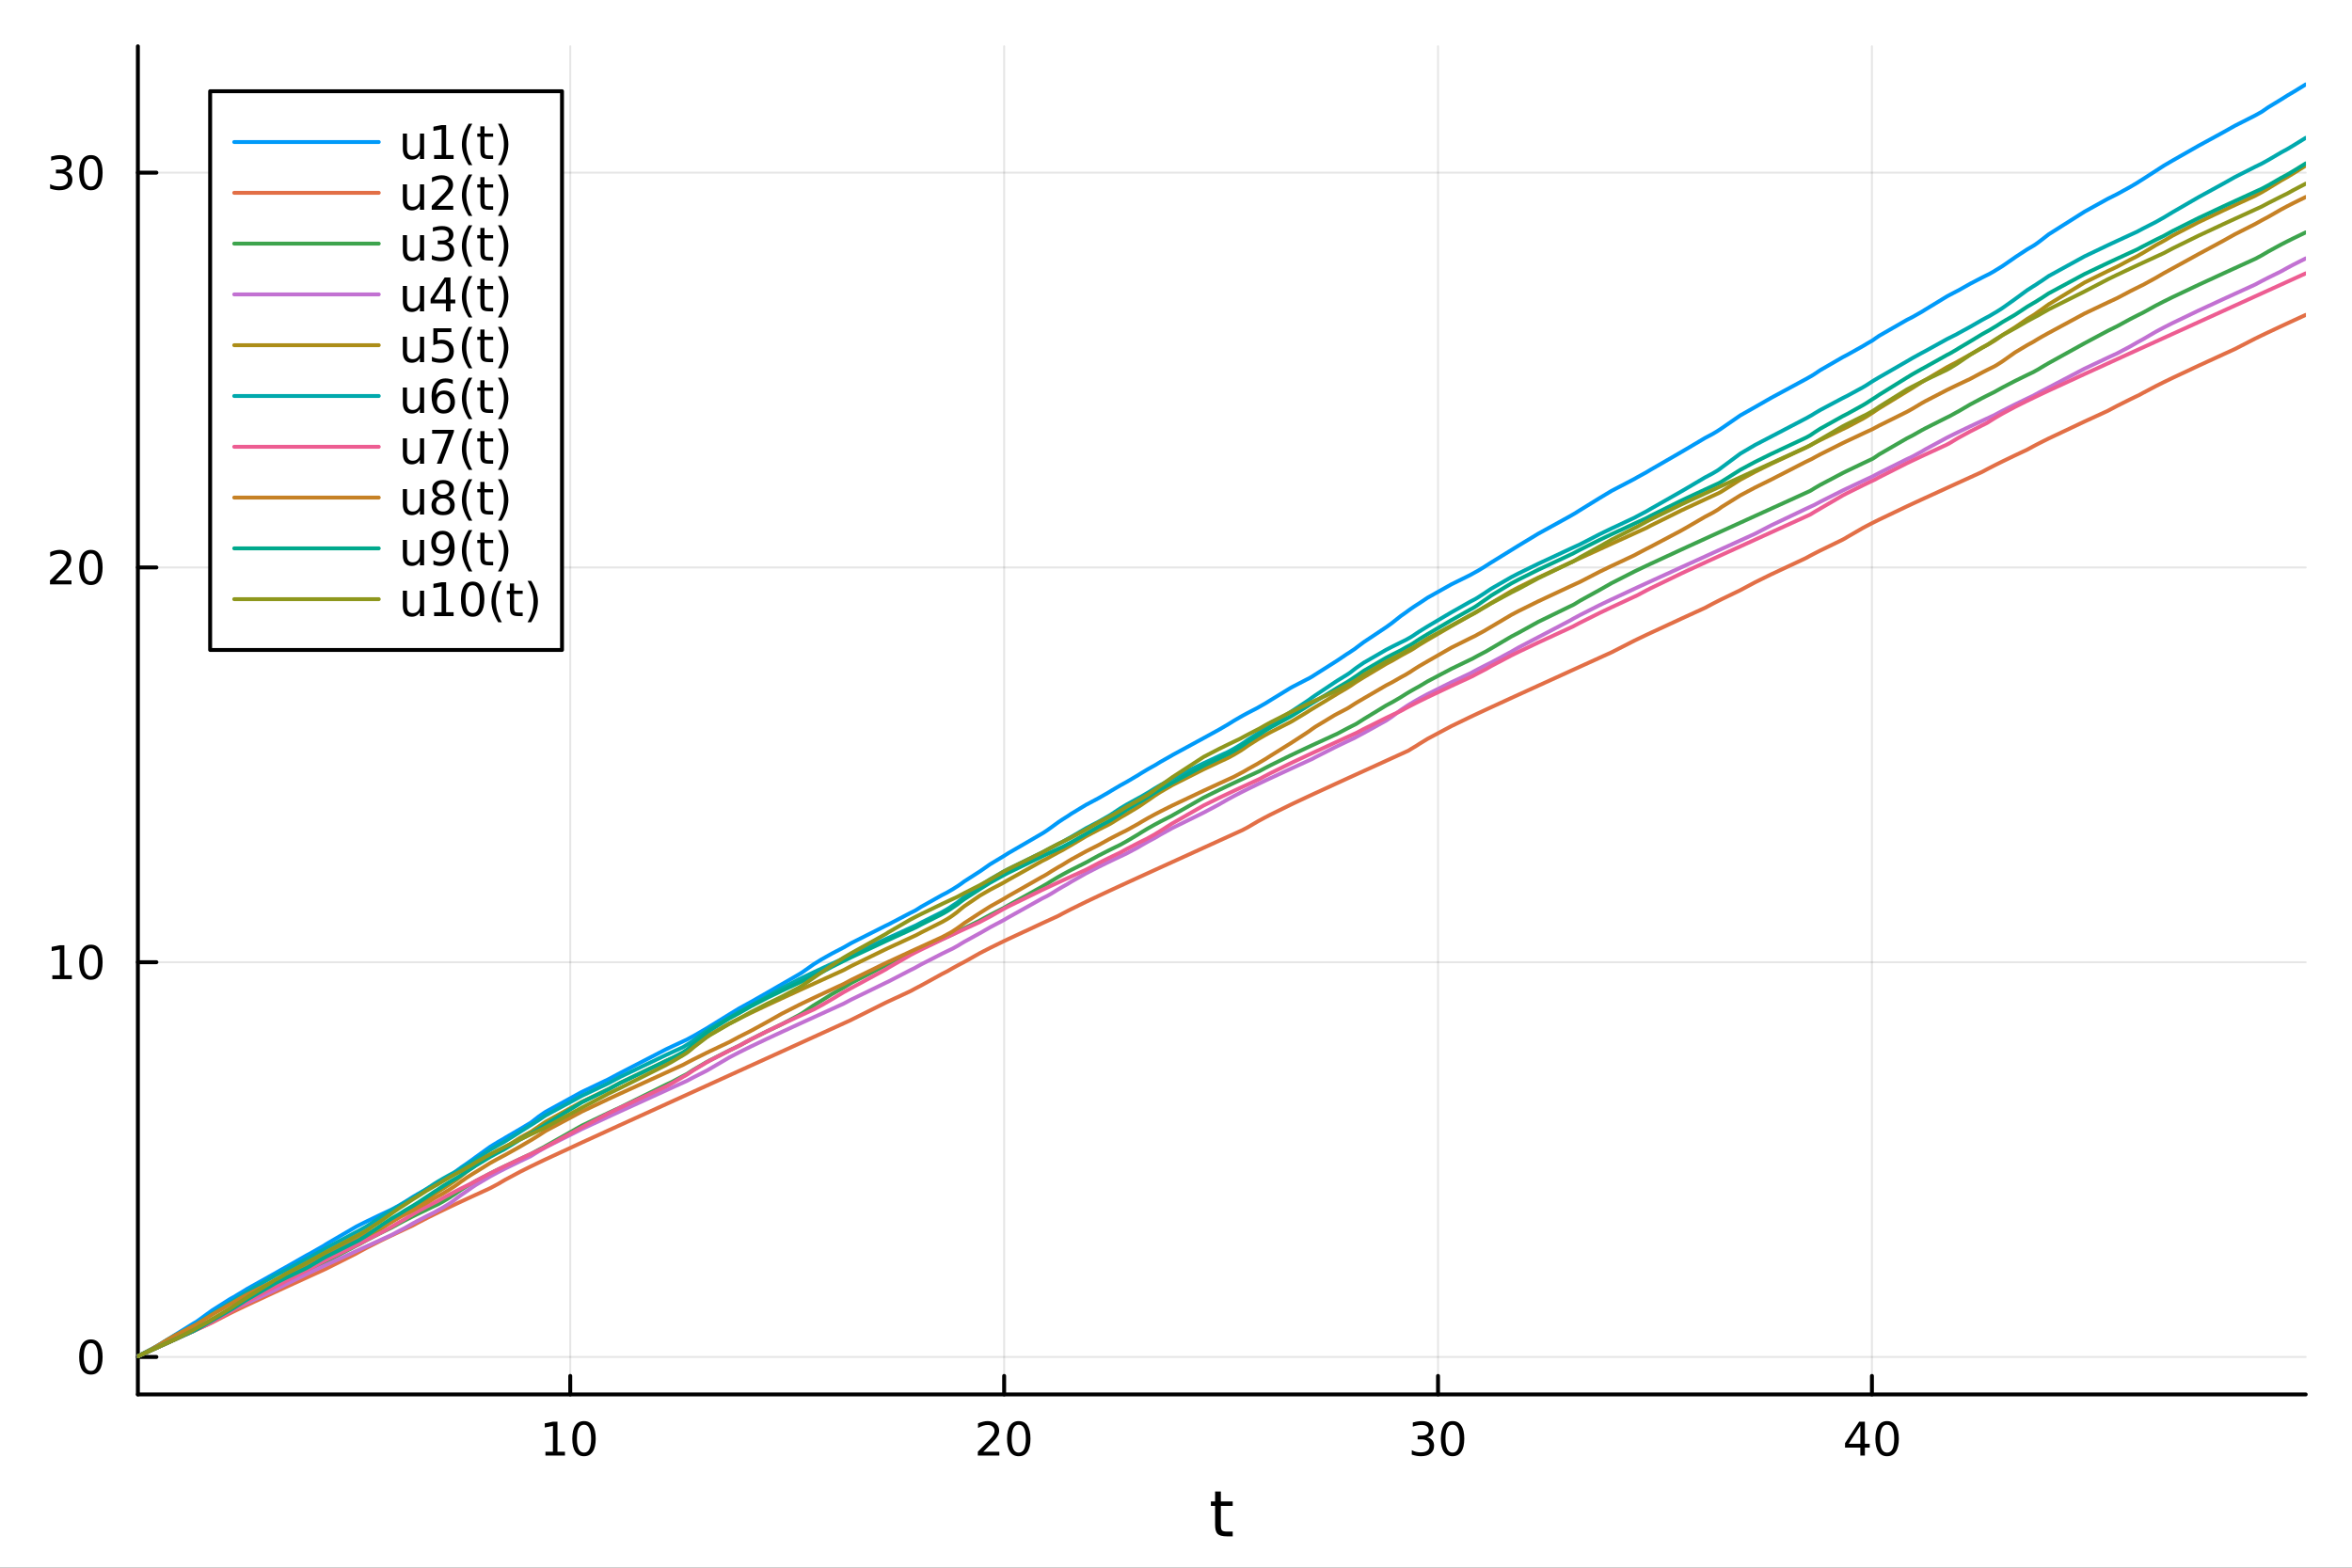 <?xml version="1.0" encoding="utf-8"?>
<svg xmlns="http://www.w3.org/2000/svg" xmlns:xlink="http://www.w3.org/1999/xlink" width="600" height="400" viewBox="0 0 2400 1600">
<rect x="0" y="0" width="2400" height="1600" fill="#333333" stroke="none"/>
<defs>
  <clipPath id="clip230">
    <rect x="0" y="0" width="2400" height="1600"/>
  </clipPath>
</defs>
<path clip-path="url(#clip230)" d="M0 1600 L2400 1600 L2400 0 L0 0  Z" fill="#ffffff" fill-rule="evenodd" fill-opacity="1"/>
<defs>
  <clipPath id="clip231">
    <rect x="480" y="0" width="1681" height="1600"/>
  </clipPath>
</defs>
<path clip-path="url(#clip230)" d="M140.696 1423.18 L2352.76 1423.18 L2352.76 47.244 L140.696 47.244  Z" fill="#ffffff" fill-rule="evenodd" fill-opacity="1"/>
<defs>
  <clipPath id="clip232">
    <rect x="140" y="47" width="2213" height="1377"/>
  </clipPath>
</defs>
<polyline clip-path="url(#clip232)" style="stroke:#000000; stroke-linecap:round; stroke-linejoin:round; stroke-width:2; stroke-opacity:0.1; fill:none" points="581.889,1423.18 581.889,47.244 "/>
<polyline clip-path="url(#clip232)" style="stroke:#000000; stroke-linecap:round; stroke-linejoin:round; stroke-width:2; stroke-opacity:0.1; fill:none" points="1024.64,1423.18 1024.64,47.244 "/>
<polyline clip-path="url(#clip232)" style="stroke:#000000; stroke-linecap:round; stroke-linejoin:round; stroke-width:2; stroke-opacity:0.1; fill:none" points="1467.38,1423.18 1467.38,47.244 "/>
<polyline clip-path="url(#clip232)" style="stroke:#000000; stroke-linecap:round; stroke-linejoin:round; stroke-width:2; stroke-opacity:0.1; fill:none" points="1910.13,1423.18 1910.13,47.244 "/>
<polyline clip-path="url(#clip230)" style="stroke:#000000; stroke-linecap:round; stroke-linejoin:round; stroke-width:4; stroke-opacity:1; fill:none" points="140.696,1423.18 2352.76,1423.18 "/>
<polyline clip-path="url(#clip230)" style="stroke:#000000; stroke-linecap:round; stroke-linejoin:round; stroke-width:4; stroke-opacity:1; fill:none" points="581.889,1423.18 581.889,1404.28 "/>
<polyline clip-path="url(#clip230)" style="stroke:#000000; stroke-linecap:round; stroke-linejoin:round; stroke-width:4; stroke-opacity:1; fill:none" points="1024.64,1423.18 1024.64,1404.28 "/>
<polyline clip-path="url(#clip230)" style="stroke:#000000; stroke-linecap:round; stroke-linejoin:round; stroke-width:4; stroke-opacity:1; fill:none" points="1467.38,1423.18 1467.38,1404.28 "/>
<polyline clip-path="url(#clip230)" style="stroke:#000000; stroke-linecap:round; stroke-linejoin:round; stroke-width:4; stroke-opacity:1; fill:none" points="1910.13,1423.18 1910.13,1404.28 "/>
<path clip-path="url(#clip230)" d="M556.577 1481.64 L564.216 1481.64 L564.216 1455.28 L555.906 1456.95 L555.906 1452.69 L564.17 1451.02 L568.846 1451.02 L568.846 1481.64 L576.484 1481.64 L576.484 1485.58 L556.577 1485.58 L556.577 1481.64 Z" fill="#000000" fill-rule="nonzero" fill-opacity="1" /><path clip-path="url(#clip230)" d="M595.929 1454.1 Q592.318 1454.1 590.489 1457.66 Q588.683 1461.2 588.683 1468.33 Q588.683 1475.44 590.489 1479.01 Q592.318 1482.55 595.929 1482.55 Q599.563 1482.55 601.368 1479.01 Q603.197 1475.44 603.197 1468.33 Q603.197 1461.2 601.368 1457.66 Q599.563 1454.1 595.929 1454.1 M595.929 1450.39 Q601.739 1450.39 604.794 1455 Q607.873 1459.58 607.873 1468.33 Q607.873 1477.06 604.794 1481.67 Q601.739 1486.25 595.929 1486.25 Q590.119 1486.25 587.04 1481.67 Q583.984 1477.06 583.984 1468.33 Q583.984 1459.58 587.04 1455 Q590.119 1450.39 595.929 1450.39 Z" fill="#000000" fill-rule="nonzero" fill-opacity="1" /><path clip-path="url(#clip230)" d="M1003.41 1481.64 L1019.73 1481.64 L1019.73 1485.58 L997.784 1485.58 L997.784 1481.64 Q1000.45 1478.89 1005.03 1474.26 Q1009.64 1469.61 1010.82 1468.27 Q1013.06 1465.74 1013.94 1464.01 Q1014.84 1462.25 1014.84 1460.56 Q1014.84 1457.8 1012.9 1456.07 Q1010.98 1454.33 1007.88 1454.33 Q1005.68 1454.33 1003.22 1455.09 Q1000.79 1455.86 998.015 1457.41 L998.015 1452.69 Q1000.84 1451.55 1003.29 1450.97 Q1005.75 1450.39 1007.78 1450.39 Q1013.15 1450.39 1016.35 1453.08 Q1019.54 1455.77 1019.54 1460.26 Q1019.54 1462.39 1018.73 1464.31 Q1017.95 1466.2 1015.84 1468.8 Q1015.26 1469.47 1012.16 1472.69 Q1009.06 1475.88 1003.41 1481.64 Z" fill="#000000" fill-rule="nonzero" fill-opacity="1" /><path clip-path="url(#clip230)" d="M1039.54 1454.1 Q1035.93 1454.1 1034.1 1457.66 Q1032.3 1461.2 1032.3 1468.33 Q1032.3 1475.44 1034.1 1479.01 Q1035.93 1482.55 1039.54 1482.55 Q1043.18 1482.55 1044.98 1479.01 Q1046.81 1475.44 1046.81 1468.33 Q1046.81 1461.2 1044.98 1457.66 Q1043.18 1454.1 1039.54 1454.1 M1039.54 1450.39 Q1045.35 1450.39 1048.41 1455 Q1051.49 1459.58 1051.49 1468.33 Q1051.49 1477.06 1048.41 1481.67 Q1045.35 1486.25 1039.54 1486.25 Q1033.73 1486.25 1030.65 1481.67 Q1027.6 1477.06 1027.6 1468.33 Q1027.6 1459.58 1030.65 1455 Q1033.73 1450.39 1039.54 1450.39 Z" fill="#000000" fill-rule="nonzero" fill-opacity="1" /><path clip-path="url(#clip230)" d="M1456.22 1466.95 Q1459.58 1467.66 1461.46 1469.93 Q1463.35 1472.2 1463.35 1475.53 Q1463.35 1480.65 1459.83 1483.45 Q1456.32 1486.25 1449.83 1486.25 Q1447.66 1486.25 1445.34 1485.81 Q1443.05 1485.39 1440.6 1484.54 L1440.6 1480.02 Q1442.54 1481.16 1444.86 1481.74 Q1447.17 1482.32 1449.7 1482.32 Q1454.09 1482.32 1456.39 1480.58 Q1458.7 1478.84 1458.7 1475.53 Q1458.7 1472.48 1456.55 1470.77 Q1454.42 1469.03 1450.6 1469.03 L1446.57 1469.03 L1446.57 1465.19 L1450.78 1465.19 Q1454.23 1465.19 1456.06 1463.82 Q1457.89 1462.43 1457.89 1459.84 Q1457.89 1457.18 1455.99 1455.77 Q1454.12 1454.33 1450.6 1454.33 Q1448.68 1454.33 1446.48 1454.75 Q1444.28 1455.16 1441.64 1456.04 L1441.64 1451.88 Q1444.3 1451.14 1446.62 1450.77 Q1448.96 1450.39 1451.02 1450.39 Q1456.34 1450.39 1459.44 1452.83 Q1462.54 1455.23 1462.54 1459.35 Q1462.54 1462.22 1460.9 1464.21 Q1459.26 1466.18 1456.22 1466.95 Z" fill="#000000" fill-rule="nonzero" fill-opacity="1" /><path clip-path="url(#clip230)" d="M1482.22 1454.1 Q1478.61 1454.1 1476.78 1457.66 Q1474.97 1461.2 1474.97 1468.33 Q1474.97 1475.44 1476.78 1479.01 Q1478.61 1482.55 1482.22 1482.55 Q1485.85 1482.55 1487.66 1479.01 Q1489.49 1475.44 1489.49 1468.33 Q1489.49 1461.2 1487.66 1457.66 Q1485.85 1454.1 1482.22 1454.1 M1482.22 1450.39 Q1488.03 1450.39 1491.08 1455 Q1494.16 1459.58 1494.16 1468.33 Q1494.16 1477.06 1491.08 1481.67 Q1488.03 1486.25 1482.22 1486.25 Q1476.41 1486.25 1473.33 1481.67 Q1470.27 1477.06 1470.27 1468.33 Q1470.27 1459.58 1473.33 1455 Q1476.41 1450.39 1482.22 1450.39 Z" fill="#000000" fill-rule="nonzero" fill-opacity="1" /><path clip-path="url(#clip230)" d="M1898.3 1455.09 L1886.49 1473.54 L1898.3 1473.54 L1898.3 1455.09 M1897.07 1451.02 L1902.95 1451.02 L1902.95 1473.54 L1907.88 1473.54 L1907.88 1477.43 L1902.95 1477.43 L1902.95 1485.58 L1898.3 1485.58 L1898.3 1477.43 L1882.7 1477.43 L1882.7 1472.92 L1897.07 1451.02 Z" fill="#000000" fill-rule="nonzero" fill-opacity="1" /><path clip-path="url(#clip230)" d="M1925.61 1454.1 Q1922 1454.1 1920.17 1457.66 Q1918.37 1461.2 1918.37 1468.33 Q1918.37 1475.44 1920.17 1479.01 Q1922 1482.55 1925.61 1482.55 Q1929.25 1482.55 1931.05 1479.01 Q1932.88 1475.44 1932.88 1468.33 Q1932.88 1461.2 1931.05 1457.66 Q1929.25 1454.1 1925.61 1454.1 M1925.61 1450.39 Q1931.42 1450.39 1934.48 1455 Q1937.56 1459.58 1937.56 1468.33 Q1937.56 1477.06 1934.48 1481.67 Q1931.42 1486.25 1925.61 1486.25 Q1919.8 1486.25 1916.72 1481.67 Q1913.67 1477.06 1913.67 1468.33 Q1913.67 1459.58 1916.72 1455 Q1919.8 1450.39 1925.61 1450.39 Z" fill="#000000" fill-rule="nonzero" fill-opacity="1" /><path clip-path="url(#clip230)" d="M1245.79 1522.27 L1245.79 1532.4 L1257.85 1532.4 L1257.85 1536.95 L1245.79 1536.95 L1245.79 1556.3 Q1245.79 1560.66 1246.96 1561.9 Q1248.17 1563.14 1251.83 1563.14 L1257.85 1563.14 L1257.85 1568.04 L1251.83 1568.04 Q1245.05 1568.04 1242.48 1565.53 Q1239.9 1562.98 1239.9 1556.3 L1239.9 1536.95 L1235.6 1536.95 L1235.6 1532.4 L1239.9 1532.4 L1239.9 1522.27 L1245.79 1522.27 Z" fill="#000000" fill-rule="nonzero" fill-opacity="1" /><polyline clip-path="url(#clip232)" style="stroke:#000000; stroke-linecap:round; stroke-linejoin:round; stroke-width:2; stroke-opacity:0.1; fill:none" points="140.696,1384.94 2352.76,1384.94 "/>
<polyline clip-path="url(#clip232)" style="stroke:#000000; stroke-linecap:round; stroke-linejoin:round; stroke-width:2; stroke-opacity:0.1; fill:none" points="140.696,982.035 2352.76,982.035 "/>
<polyline clip-path="url(#clip232)" style="stroke:#000000; stroke-linecap:round; stroke-linejoin:round; stroke-width:2; stroke-opacity:0.1; fill:none" points="140.696,579.126 2352.76,579.126 "/>
<polyline clip-path="url(#clip232)" style="stroke:#000000; stroke-linecap:round; stroke-linejoin:round; stroke-width:2; stroke-opacity:0.1; fill:none" points="140.696,176.216 2352.76,176.216 "/>
<polyline clip-path="url(#clip230)" style="stroke:#000000; stroke-linecap:round; stroke-linejoin:round; stroke-width:4; stroke-opacity:1; fill:none" points="140.696,1423.18 140.696,47.244 "/>
<polyline clip-path="url(#clip230)" style="stroke:#000000; stroke-linecap:round; stroke-linejoin:round; stroke-width:4; stroke-opacity:1; fill:none" points="140.696,1384.94 159.593,1384.94 "/>
<polyline clip-path="url(#clip230)" style="stroke:#000000; stroke-linecap:round; stroke-linejoin:round; stroke-width:4; stroke-opacity:1; fill:none" points="140.696,982.035 159.593,982.035 "/>
<polyline clip-path="url(#clip230)" style="stroke:#000000; stroke-linecap:round; stroke-linejoin:round; stroke-width:4; stroke-opacity:1; fill:none" points="140.696,579.126 159.593,579.126 "/>
<polyline clip-path="url(#clip230)" style="stroke:#000000; stroke-linecap:round; stroke-linejoin:round; stroke-width:4; stroke-opacity:1; fill:none" points="140.696,176.216 159.593,176.216 "/>
<path clip-path="url(#clip230)" d="M92.751 1370.74 Q89.14 1370.74 87.311 1374.31 Q85.506 1377.85 85.506 1384.98 Q85.506 1392.09 87.311 1395.65 Q89.14 1399.19 92.751 1399.19 Q96.385 1399.19 98.191 1395.65 Q100.02 1392.09 100.02 1384.98 Q100.02 1377.85 98.191 1374.31 Q96.385 1370.74 92.751 1370.74 M92.751 1367.04 Q98.561 1367.04 101.617 1371.65 Q104.696 1376.23 104.696 1384.98 Q104.696 1393.71 101.617 1398.31 Q98.561 1402.9 92.751 1402.9 Q86.941 1402.9 83.862 1398.31 Q80.807 1393.71 80.807 1384.98 Q80.807 1376.23 83.862 1371.65 Q86.941 1367.04 92.751 1367.04 Z" fill="#000000" fill-rule="nonzero" fill-opacity="1" /><path clip-path="url(#clip230)" d="M53.4 995.38 L61.038 995.38 L61.038 969.014 L52.728 970.681 L52.728 966.422 L60.992 964.755 L65.668 964.755 L65.668 995.38 L73.307 995.38 L73.307 999.315 L53.4 999.315 L53.4 995.38 Z" fill="#000000" fill-rule="nonzero" fill-opacity="1" /><path clip-path="url(#clip230)" d="M92.751 967.834 Q89.14 967.834 87.311 971.398 Q85.506 974.94 85.506 982.07 Q85.506 989.176 87.311 992.741 Q89.14 996.283 92.751 996.283 Q96.385 996.283 98.191 992.741 Q100.02 989.176 100.02 982.07 Q100.02 974.94 98.191 971.398 Q96.385 967.834 92.751 967.834 M92.751 964.13 Q98.561 964.13 101.617 968.736 Q104.696 973.32 104.696 982.07 Q104.696 990.797 101.617 995.403 Q98.561 999.986 92.751 999.986 Q86.941 999.986 83.862 995.403 Q80.807 990.797 80.807 982.07 Q80.807 973.32 83.862 968.736 Q86.941 964.13 92.751 964.13 Z" fill="#000000" fill-rule="nonzero" fill-opacity="1" /><path clip-path="url(#clip230)" d="M56.617 592.47 L72.936 592.47 L72.936 596.406 L50.992 596.406 L50.992 592.47 Q53.654 589.716 58.237 585.086 Q62.844 580.433 64.025 579.091 Q66.27 576.568 67.149 574.832 Q68.052 573.072 68.052 571.383 Q68.052 568.628 66.108 566.892 Q64.186 565.156 61.085 565.156 Q58.886 565.156 56.432 565.92 Q54.001 566.683 51.224 568.234 L51.224 563.512 Q54.048 562.378 56.501 561.799 Q58.955 561.221 60.992 561.221 Q66.362 561.221 69.557 563.906 Q72.751 566.591 72.751 571.082 Q72.751 573.211 71.941 575.133 Q71.154 577.031 69.048 579.623 Q68.469 580.295 65.367 583.512 Q62.265 586.707 56.617 592.47 Z" fill="#000000" fill-rule="nonzero" fill-opacity="1" /><path clip-path="url(#clip230)" d="M92.751 564.924 Q89.14 564.924 87.311 568.489 Q85.506 572.031 85.506 579.16 Q85.506 586.267 87.311 589.832 Q89.14 593.373 92.751 593.373 Q96.385 593.373 98.191 589.832 Q100.02 586.267 100.02 579.16 Q100.02 572.031 98.191 568.489 Q96.385 564.924 92.751 564.924 M92.751 561.221 Q98.561 561.221 101.617 565.827 Q104.696 570.41 104.696 579.16 Q104.696 587.887 101.617 592.494 Q98.561 597.077 92.751 597.077 Q86.941 597.077 83.862 592.494 Q80.807 587.887 80.807 579.16 Q80.807 570.41 83.862 565.827 Q86.941 561.221 92.751 561.221 Z" fill="#000000" fill-rule="nonzero" fill-opacity="1" /><path clip-path="url(#clip230)" d="M66.756 174.862 Q70.112 175.58 71.987 177.848 Q73.885 180.117 73.885 183.45 Q73.885 188.566 70.367 191.366 Q66.849 194.167 60.367 194.167 Q58.191 194.167 55.876 193.728 Q53.585 193.311 51.131 192.454 L51.131 187.941 Q53.075 189.075 55.39 189.654 Q57.705 190.232 60.228 190.232 Q64.626 190.232 66.918 188.496 Q69.233 186.76 69.233 183.45 Q69.233 180.394 67.08 178.681 Q64.95 176.945 61.131 176.945 L57.103 176.945 L57.103 173.103 L61.316 173.103 Q64.765 173.103 66.594 171.737 Q68.423 170.348 68.423 167.756 Q68.423 165.093 66.525 163.681 Q64.65 162.246 61.131 162.246 Q59.21 162.246 57.011 162.663 Q54.812 163.08 52.173 163.959 L52.173 159.793 Q54.835 159.052 57.15 158.681 Q59.487 158.311 61.548 158.311 Q66.872 158.311 69.974 160.742 Q73.075 163.149 73.075 167.269 Q73.075 170.14 71.432 172.13 Q69.788 174.098 66.756 174.862 Z" fill="#000000" fill-rule="nonzero" fill-opacity="1" /><path clip-path="url(#clip230)" d="M92.751 162.015 Q89.14 162.015 87.311 165.58 Q85.506 169.121 85.506 176.251 Q85.506 183.357 87.311 186.922 Q89.14 190.464 92.751 190.464 Q96.385 190.464 98.191 186.922 Q100.02 183.357 100.02 176.251 Q100.02 169.121 98.191 165.58 Q96.385 162.015 92.751 162.015 M92.751 158.311 Q98.561 158.311 101.617 162.918 Q104.696 167.501 104.696 176.251 Q104.696 184.978 101.617 189.584 Q98.561 194.167 92.751 194.167 Q86.941 194.167 83.862 189.584 Q80.807 184.978 80.807 176.251 Q80.807 167.501 83.862 162.918 Q86.941 158.311 92.751 158.311 Z" fill="#000000" fill-rule="nonzero" fill-opacity="1" /><polyline clip-path="url(#clip232)" style="stroke:#009af9; stroke-linecap:round; stroke-linejoin:round; stroke-width:4; stroke-opacity:1; fill:none" points="140.696,1384.24 140.696,1384.24 155.659,1376.44 161.69,1372.97 171.287,1367.08 178.991,1362.16 197.851,1350.47 200.172,1349.18 200.419,1349.03 203.4,1346.91 211.833,1340.75 212.867,1340.05 215.078,1338.4 216.572,1337.32 234.612,1325.91 236.285,1324.97 237.13,1324.5 238.626,1323.67 250.171,1316.73 251.944,1315.58 281.254,1299.22 285.802,1296.57 291.7,1293.3 312.841,1281.24 315.238,1280 329.982,1271.64 331.245,1270.86 332.679,1269.86 363.378,1251.98 365.368,1250.97 366.458,1250.41 373.29,1247 375.013,1246.16 387.459,1240.16 389.773,1239.07 398.924,1234.77 399.562,1234.47 407.054,1230.41 413.162,1226.76 413.281,1226.69 421.114,1221.71 421.465,1221.49 425.754,1218.96 435.509,1213.56 443.423,1209.44 446.917,1207.37 452.067,1204.46 458.488,1200.48 460.248,1199.28 463.87,1196.61 467.004,1194.16 470.697,1191.44 476.351,1187.58 480.599,1184.53 482.037,1183.54 485.658,1180.84 500.228,1170.37 508.22,1165.49 514.093,1162.15 515.889,1161 530.887,1152.26 541.145,1146.12 541.864,1145.64 541.988,1145.55 549.757,1139.54 554.784,1136.05 556.967,1134.62 593.663,1114.48 620.742,1101.58 632.932,1095.08 679.896,1070.8 685.348,1068.23 697.057,1062.78 697.149,1062.73 700.318,1061.27 700.941,1060.98 701.846,1060.48 702.827,1059.94 706.466,1057.99 707.779,1057.29 720.822,1049.75 724.716,1047.33 744.185,1035.32 754.127,1029.26 766.124,1022.67 782.6,1013.29 797.673,1004.59 815.328,994.417 818.296,992.593 819.401,991.832 830.28,984.137 838.484,979.066 848.893,973.21 860.984,966.923 868.034,962.871 869.127,962.266 903.443,944.964 904.148,944.629 906.309,943.604 929.209,931.629 933.423,929.562 934.881,928.725 940.025,925.439 961.19,913.58 966.19,911.025 966.749,910.692 969.521,909.072 972.132,907.585 976.227,904.978 977.194,904.382 977.406,904.252 980.409,902.19 984.016,899.526 999.742,889.431 1000.08,889.234 1000.43,889 1010.39,882.018 1023.96,873.871 1028.74,870.853 1063.36,850.738 1064.82,849.874 1068.34,847.54 1072.68,844.449 1079.8,839.24 1084.52,836.096 1089.44,833.02 1093.13,830.517 1108.09,821.475 1121.28,814.436 1131.6,808.513 1134.28,806.825 1143.18,801.579 1149.46,798.128 1161.3,791.151 1164.36,789.211 1170.54,785.495 1172.17,784.552 1178.28,781.141 1178.85,780.834 1184.22,777.539 1195.55,771.148 1196.59,770.497 1228.18,753.316 1243.94,744.665 1253.03,739.373 1259.11,735.576 1265.66,731.762 1267.89,730.513 1268.87,729.969 1273.42,727.513 1283.25,722.426 1285.04,721.369 1291.21,717.862 1296.75,714.415 1316.69,702.214 1319.39,700.737 1333.24,693.554 1335.95,692.202 1338.99,690.449 1342.11,688.427 1361.8,675.95 1364.58,674.163 1374.36,667.583 1376.96,665.974 1378.29,665.059 1382.2,662.448 1383.26,661.673 1384.52,660.657 1391.58,655.379 1414.34,640.197 1414.69,639.964 1420,636.125 1420.76,635.537 1429.23,628.819 1434.68,624.995 1436.78,623.425 1437.5,622.898 1439.17,621.701 1442.57,619.365 1445.32,617.556 1448.29,615.673 1456.73,610.025 1481.07,596.352 1500.3,586.85 1502.53,585.593 1505.12,584.154 1507.82,582.689 1514.72,578.526 1516.3,577.477 1521.78,573.993 1542.21,561.371 1549.63,556.796 1569.62,544.715 1601.85,526.941 1605,525.115 1606.85,524.07 1612.34,520.611 1632.37,508.26 1644.41,501.016 1667.75,488.806 1670.47,487.237 1680,482.013 1684.37,479.369 1715.39,461.471 1720.94,458.221 1739.66,447.109 1747.39,443.021 1752.12,440.213 1753.76,439.128 1756.22,437.545 1756.94,437.025 1775.83,423.964 1790.79,415.524 1807.26,406.088 1842.31,387.139 1842.85,386.877 1846.75,384.652 1847.77,384.084 1848.52,383.669 1851.64,381.701 1857.4,377.795 1880.31,364.574 1883.25,363.042 1884.71,362.295 1900.96,353.197 1904.62,350.979 1910.55,347.569 1911.01,347.272 1913.37,345.564 1917.46,342.754 1945.81,326.474 1951.51,323.584 1960.83,318.303 1964.54,315.997 1986.59,302.564 1989.75,300.86 1996.38,297.396 1998.69,296.221 2010.39,289.594 2022.51,283.291 2027.08,281.011 2028.51,280.304 2029.94,279.606 2035.08,276.686 2037.2,275.336 2042.62,272.036 2044.15,271.01 2055.55,263.123 2056.92,262.139 2068.46,254.59 2074.89,250.818 2076.97,249.465 2079.99,247.306 2083.15,244.894 2090.57,239.121 2127.16,215.987 2150.7,202.953 2160.33,198.138 2173.61,190.826 2180.83,186.551 2183.32,184.929 2186.69,182.822 2199.75,174.411 2208.05,169.05 2216.87,163.888 2243.38,148.781 2268.51,135.087 2280.31,128.444 2301.3,117.782 2307.93,114.065 2307.95,114.05 2314.66,109.418 2327.72,101.492 2333.87,97.6 2340.18,93.886 2352.76,86.186 "/>
<polyline clip-path="url(#clip232)" style="stroke:#e26f46; stroke-linecap:round; stroke-linejoin:round; stroke-width:4; stroke-opacity:1; fill:none" points="140.696,1384.24 140.696,1384.24 155.659,1377.43 161.69,1374.69 171.287,1370.32 178.991,1366.81 197.851,1358.23 200.172,1357.18 200.419,1357.06 203.4,1355.71 211.833,1351.87 212.867,1351.4 215.078,1350.39 216.572,1349.71 234.612,1340.38 236.285,1339.56 237.13,1339.14 238.626,1338.41 250.171,1332.85 251.944,1332.01 281.254,1318.38 285.802,1316.29 291.7,1313.58 312.841,1303.92 315.238,1302.83 329.982,1296.11 331.245,1295.53 332.679,1294.88 363.378,1279.39 365.368,1278.27 366.458,1277.66 373.29,1273.97 375.013,1273.07 387.459,1266.76 389.773,1265.63 398.924,1261.2 399.562,1260.9 407.054,1257.35 413.162,1254.49 413.281,1254.43 421.114,1250.79 421.465,1250.59 425.754,1248.26 435.509,1243.18 443.423,1239.24 446.917,1237.53 452.067,1235.05 458.488,1231.99 460.248,1231.16 463.87,1229.45 467.004,1227.98 470.697,1226.26 476.351,1223.63 480.599,1221.67 482.037,1221.01 485.658,1219.34 500.228,1212.65 508.22,1208.38 514.093,1204.91 515.889,1203.88 530.887,1195.85 541.145,1190.72 541.864,1190.37 541.988,1190.31 549.757,1186.55 554.784,1184.16 556.967,1183.13 593.663,1166.12 620.742,1153.75 632.932,1148.19 679.896,1126.81 685.348,1124.33 697.057,1119 697.149,1118.96 700.318,1117.52 700.941,1117.23 701.846,1116.82 702.827,1116.37 706.466,1114.72 707.779,1114.12 720.822,1108.19 724.716,1106.41 744.185,1097.56 754.127,1093.03 766.124,1087.57 782.6,1080.08 797.673,1073.22 815.328,1065.19 818.296,1063.83 819.401,1063.33 830.28,1058.38 838.484,1054.65 848.893,1049.91 860.984,1044.41 868.034,1041.2 869.127,1040.61 903.443,1023.48 904.148,1023.15 906.309,1022.13 929.209,1011.48 933.423,1009.19 934.881,1008.42 940.025,1005.73 961.19,994.052 966.19,991.518 966.749,991.238 969.521,989.622 972.132,988.139 976.227,985.877 977.194,985.353 977.406,985.239 980.409,983.637 984.016,981.752 999.742,972.87 1000.08,972.69 1000.43,972.506 1010.39,967.386 1023.96,960.738 1028.74,958.456 1063.36,942.347 1064.82,941.679 1068.34,940.065 1072.68,938.076 1079.8,934.82 1084.52,932.277 1089.44,929.706 1093.13,927.823 1108.09,920.462 1121.28,914.204 1131.6,909.39 1134.28,908.145 1143.18,904.038 1149.46,901.153 1161.3,895.729 1164.36,894.331 1170.54,891.508 1172.17,890.763 1178.28,887.973 1178.85,887.715 1184.22,885.265 1195.55,880.105 1196.59,879.631 1228.18,865.248 1243.94,858.073 1253.03,853.938 1259.11,851.173 1265.66,848.194 1267.89,847.178 1268.87,846.642 1273.42,844.218 1283.25,838.458 1285.04,837.464 1291.21,834.14 1296.75,831.264 1316.69,821.453 1319.39,820.163 1333.24,813.653 1335.95,812.391 1338.99,810.983 1342.11,809.537 1361.8,800.481 1364.58,799.213 1374.36,794.739 1376.96,793.551 1378.29,792.948 1382.2,791.159 1383.26,790.677 1384.52,790.103 1391.58,786.885 1414.34,776.519 1414.69,776.36 1420,773.938 1420.76,773.593 1429.23,769.738 1434.68,767.257 1436.78,766.302 1437.5,765.909 1439.17,764.86 1442.57,762.793 1445.32,761.173 1448.29,759.217 1456.73,754.046 1481.07,741.058 1500.3,731.755 1502.53,730.704 1505.12,729.482 1507.82,728.216 1514.72,725.003 1516.3,724.271 1521.78,721.731 1542.21,712.344 1549.63,708.951 1569.62,699.831 1601.85,685.151 1605,683.717 1606.85,682.877 1612.34,680.379 1632.37,671.26 1644.41,665.781 1667.75,653.851 1670.47,652.532 1680,647.978 1684.37,645.918 1715.39,631.554 1720.94,629.008 1739.66,620.453 1747.39,616.338 1752.12,613.905 1753.76,613.077 1756.22,611.845 1756.94,611.484 1775.83,602.355 1790.79,594.361 1807.26,586.223 1842.31,569.81 1842.85,569.516 1846.75,567.402 1847.77,566.859 1848.52,566.463 1851.64,564.83 1857.4,561.891 1880.31,550.771 1883.25,549.132 1884.71,548.21 1900.96,538.813 1904.62,536.861 1910.55,533.797 1911.01,533.564 1913.37,532.371 1917.46,530.333 1945.81,516.8 1951.51,514.151 1960.83,509.843 1964.54,508.135 1986.59,498.037 1989.75,496.593 1996.38,493.568 1998.69,492.517 2010.39,487.182 2022.51,481.661 2027.08,479.205 2028.51,478.451 2029.94,477.707 2035.08,475.065 2037.2,473.997 2042.62,471.304 2044.15,470.557 2055.55,465.061 2056.92,464.411 2068.46,458.986 2074.89,455.489 2076.97,454.39 2079.99,452.817 2083.15,451.203 2090.57,447.492 2127.16,430.169 2150.7,419.355 2160.33,414.243 2173.61,407.593 2180.83,404.104 2183.32,402.913 2186.69,401.032 2199.75,394.134 2208.05,389.99 2216.87,385.708 2243.38,373.263 2268.51,361.717 2280.31,356.327 2301.3,345.521 2307.93,342.3 2307.95,342.289 2314.66,339.083 2327.72,332.95 2333.87,330.09 2340.18,327.173 2352.76,321.394 "/>
<polyline clip-path="url(#clip232)" style="stroke:#3da44d; stroke-linecap:round; stroke-linejoin:round; stroke-width:4; stroke-opacity:1; fill:none" points="140.696,1384.24 140.696,1384.24 155.659,1377.43 161.69,1374.69 171.287,1370.32 178.991,1366.81 197.851,1357.08 200.172,1355.93 200.419,1355.79 203.4,1354.09 211.833,1349.49 212.867,1348.94 215.078,1347.79 216.572,1346.88 234.612,1336.88 236.285,1336.02 237.13,1335.59 238.626,1334.82 250.171,1329.09 251.944,1328.07 281.254,1312.89 285.802,1310.7 291.7,1307.89 312.841,1298.01 315.238,1296.7 329.982,1289.04 331.245,1288.41 332.679,1287.57 363.378,1271.52 365.368,1270.56 366.458,1270.03 373.29,1266.23 375.013,1265.3 387.459,1258.87 389.773,1257.72 398.924,1253.24 399.562,1252.94 407.054,1248.78 413.162,1245.55 413.281,1245.49 421.114,1241.51 421.465,1241.34 425.754,1239.21 435.509,1234.49 443.423,1230.74 446.917,1229.09 452.067,1226.27 458.488,1222.38 460.248,1221.2 463.87,1218.87 467.004,1216.67 470.697,1214.21 476.351,1210.67 480.599,1208.15 482.037,1207.33 485.658,1205.29 500.228,1197.61 508.22,1193.63 514.093,1190.77 515.889,1189.9 530.887,1182.81 541.145,1178.03 541.864,1177.7 541.988,1177.63 549.757,1173.45 554.784,1170.85 556.967,1169.56 593.663,1148.86 620.742,1135.87 632.932,1130.21 679.896,1106.92 685.348,1104.39 697.057,1098.15 697.149,1098.1 700.318,1096.48 700.941,1096.11 701.846,1095.58 702.827,1094.92 706.466,1092.54 707.779,1091.72 720.822,1084.1 724.716,1081.99 744.185,1072.1 754.127,1067.31 766.124,1060.81 782.6,1052.56 797.673,1045.36 815.328,1036.03 818.296,1034.29 819.401,1033.56 830.28,1026.09 838.484,1021.13 848.893,1014.61 860.984,1007.86 868.034,1003.63 869.127,1003 903.443,985.349 904.148,985.011 906.309,983.978 929.209,973.248 933.423,971.3 934.881,970.628 940.025,968.26 961.19,958.565 966.19,956.282 966.749,956.027 969.521,954.762 972.132,953.571 976.227,951.363 977.194,950.85 977.406,950.739 980.409,949.168 984.016,947.316 999.742,939.554 1000.08,939.361 1000.43,939.162 1010.39,933.714 1023.96,926.803 1028.74,924.068 1063.36,904.885 1064.82,904.036 1068.34,902.033 1072.68,899.283 1079.8,895.06 1084.52,892.416 1089.44,889.759 1093.13,887.823 1108.09,880.319 1121.28,873.09 1131.6,867.832 1134.28,866.502 1143.18,862.175 1149.46,858.684 1161.3,851.658 1164.36,849.708 1170.54,845.977 1172.17,845.031 1178.28,841.61 1178.85,841.302 1184.22,838.434 1195.55,832.666 1196.59,832.058 1228.18,814.023 1243.94,806.26 1253.03,801.935 1259.11,799.079 1265.66,796.027 1267.89,794.991 1268.87,794.534 1273.42,792.433 1283.25,787.906 1285.04,787.083 1291.21,783.763 1296.75,780.89 1316.69,771.084 1319.39,769.795 1333.24,763.287 1335.95,762.025 1338.99,760.618 1342.11,759.171 1361.8,750.116 1364.58,748.848 1374.36,743.655 1376.96,742.323 1378.29,741.653 1382.2,739.689 1383.26,739.164 1384.52,738.431 1391.58,733.92 1414.34,720.049 1414.69,719.859 1420,717.027 1420.76,716.631 1429.23,711.672 1434.68,708.232 1436.78,706.968 1437.5,706.54 1439.17,705.56 1442.57,703.617 1445.32,702.085 1448.29,700.466 1456.73,695.399 1481.07,682.561 1500.3,673.301 1502.53,672.253 1505.12,670.811 1507.82,669.342 1514.72,665.711 1516.3,664.9 1521.78,661.683 1542.21,649.634 1549.63,645.741 1569.62,634.676 1601.85,618.98 1605,617.504 1606.85,616.482 1612.34,613.08 1632.37,602.048 1644.41,595.18 1667.75,583.309 1670.47,581.994 1680,577.45 1684.37,575.393 1715.39,561.04 1720.94,558.495 1739.66,549.942 1747.39,546.421 1752.12,544.262 1753.76,543.515 1756.22,542.395 1756.94,542.065 1775.83,533.466 1790.79,526.655 1807.26,519.16 1842.31,503.21 1842.85,502.966 1846.75,501.189 1847.77,500.635 1848.52,500.163 1851.64,498.241 1857.4,494.866 1880.31,482.798 1883.25,481.345 1884.71,480.634 1900.96,472.854 1904.62,471.13 1910.55,468.363 1911.01,468.108 1913.37,466.608 1917.46,463.769 1945.81,447.387 1951.51,444.489 1960.83,439.197 1964.54,437.199 1986.59,426.1 1989.75,424.578 1996.38,420.899 1998.69,419.664 2010.39,412.809 2022.51,406.369 2027.08,404.053 2028.51,403.337 2029.94,402.629 2035.08,400.099 2037.2,398.886 2042.62,395.88 2044.15,395.057 2055.55,389.137 2056.92,388.449 2068.46,382.784 2074.89,379.706 2076.97,378.538 2079.99,376.875 2083.15,374.913 2090.57,370.552 2127.16,350.284 2150.7,337.694 2160.33,332.962 2173.61,325.718 2180.83,322.028 2183.32,320.781 2186.69,319.119 2199.75,311.915 2208.05,307.653 2216.87,303.286 2243.38,290.718 2268.51,279.136 2280.31,273.739 2301.3,264.161 2307.93,260.621 2307.95,260.606 2314.66,256.634 2327.72,249.537 2333.87,246.386 2340.18,243.244 2352.76,237.168 "/>
<polyline clip-path="url(#clip232)" style="stroke:#c271d2; stroke-linecap:round; stroke-linejoin:round; stroke-width:4; stroke-opacity:1; fill:none" points="140.696,1384.24 140.696,1384.24 155.659,1377.43 161.69,1374.69 171.287,1370.32 178.991,1366.22 197.851,1356.82 200.172,1355.71 200.419,1355.57 203.4,1353.89 211.833,1349.35 212.867,1348.81 215.078,1347.67 216.572,1346.91 234.612,1338.02 236.285,1337.22 237.13,1336.81 238.626,1336.1 250.171,1330.66 251.944,1329.84 281.254,1316.32 285.802,1313.86 291.7,1310.78 312.841,1300.37 315.238,1299.22 329.982,1292.3 331.245,1291.71 332.679,1291.04 363.378,1276.92 365.368,1276.01 366.458,1275.51 373.29,1272.39 375.013,1271.61 387.459,1265.93 389.773,1264.88 398.924,1260.71 399.562,1260.42 407.054,1256.43 413.162,1253.3 413.281,1253.24 421.114,1248.75 421.465,1248.56 425.754,1246.23 435.509,1241.16 443.423,1237.22 446.917,1235.22 452.067,1232.37 458.488,1228.47 460.248,1227.29 463.87,1224.65 467.004,1222.22 470.697,1219.52 476.351,1215.69 480.599,1212.65 482.037,1211.67 485.658,1209.28 500.228,1200.64 508.22,1196.35 514.093,1193.33 515.889,1192.42 530.887,1185.08 541.145,1180.21 541.864,1179.81 541.988,1179.73 549.757,1174.93 554.784,1172.03 556.967,1170.81 593.663,1152.36 620.742,1139.74 632.932,1134.15 679.896,1112.71 685.348,1110.23 697.057,1104.9 697.149,1104.86 700.318,1103.42 700.941,1103.13 701.846,1102.64 702.827,1102.11 706.466,1100.17 707.779,1099.49 720.822,1092.89 724.716,1090.66 744.185,1079.23 754.127,1074.05 766.124,1068.1 782.6,1060.25 797.673,1053.24 815.328,1045.11 818.296,1043.75 819.401,1043.25 830.28,1038.27 838.484,1034.53 848.893,1029.78 860.984,1024.27 868.034,1020.51 869.127,1019.95 903.443,1003.23 904.148,1002.9 906.309,1001.89 929.209,990.002 933.423,987.944 934.881,987.11 940.025,984.248 961.19,973.392 966.19,970.963 966.749,970.693 969.521,969.361 972.132,968.115 976.227,965.833 977.194,965.304 977.406,965.189 980.409,963.319 984.016,961.157 999.742,952.504 1000.08,952.327 1000.43,952.147 1010.39,946.373 1023.96,939.2 1028.74,936.405 1063.36,917.025 1064.82,916.301 1068.34,914.568 1072.68,912.096 1079.8,907.675 1084.52,904.929 1089.44,902.187 1093.13,899.89 1108.09,891.406 1121.28,884.627 1131.6,879.574 1134.28,878.283 1143.18,874.057 1149.46,871.114 1161.3,864.781 1164.36,862.958 1170.54,859.434 1172.17,858.534 1178.28,855.258 1178.85,854.961 1184.22,851.755 1195.55,845.493 1196.59,844.943 1228.18,829.364 1243.94,820.97 1253.03,815.762 1259.11,812.488 1265.66,809.098 1267.89,807.967 1268.87,807.472 1273.42,805.214 1283.25,800.438 1285.04,799.58 1291.21,796.651 1296.75,794.046 1316.69,784.802 1319.39,783.558 1333.24,777.208 1335.95,775.966 1338.99,774.58 1342.11,772.887 1361.8,762.873 1364.58,761.525 1374.36,756.842 1376.96,755.611 1378.29,754.988 1382.2,753.148 1383.26,752.56 1384.52,751.865 1391.58,748.086 1414.34,735.468 1414.69,735.258 1420,731.719 1420.76,731.167 1429.23,724.789 1434.68,721.125 1436.78,719.788 1437.5,719.336 1439.17,718.305 1442.57,716.268 1445.32,714.671 1448.29,712.989 1456.73,708.423 1481.07,696.304 1500.3,687.253 1502.53,686.026 1505.12,684.621 1507.82,683.185 1514.72,679.623 1516.3,678.826 1521.78,676.09 1542.21,665.071 1549.63,660.798 1569.62,650.363 1601.85,633.451 1605,631.66 1606.85,630.633 1612.34,627.663 1632.37,617.545 1644.41,611.781 1667.75,600.907 1670.47,599.654 1680,595.274 1684.37,593.272 1715.39,579.109 1720.94,576.578 1739.66,568.052 1747.39,564.537 1752.12,562.381 1753.76,561.636 1756.22,560.517 1756.94,560.187 1775.83,551.594 1790.79,544.784 1807.26,536.233 1842.31,519.523 1842.85,519.275 1846.75,517.466 1847.77,516.996 1848.52,516.649 1851.64,515.209 1857.4,512.1 1880.31,500.61 1883.25,499.197 1884.71,498.504 1900.96,490.86 1904.62,489.155 1910.55,486.413 1911.01,486.201 1913.37,484.909 1917.46,482.721 1945.81,468.656 1951.51,465.96 1960.83,460.905 1964.54,458.666 1986.59,446.733 1989.75,445.146 1996.38,441.88 1998.69,440.761 2010.39,435.17 2022.51,429.495 2027.08,427.374 2028.51,426.712 2029.94,426.054 2035.08,423.68 2037.2,422.52 2042.62,419.632 2044.15,418.838 2055.55,413.076 2056.92,412.402 2068.46,406.827 2074.89,403.782 2076.97,402.623 2079.99,400.972 2083.15,399.288 2090.57,395.444 2127.16,376.225 2150.7,365.117 2160.33,360.661 2173.61,353.645 2180.83,349.471 2183.32,348.091 2186.69,346.271 2199.75,338.638 2208.05,334.209 2216.87,329.721 2243.38,316.982 2268.51,305.35 2280.31,299.943 2301.3,290.356 2307.93,286.814 2307.95,286.802 2314.66,283.355 2327.72,276.919 2333.87,273.478 2340.18,270.113 2352.76,263.743 "/>
<polyline clip-path="url(#clip232)" style="stroke:#ac8d18; stroke-linecap:round; stroke-linejoin:round; stroke-width:4; stroke-opacity:1; fill:none" points="140.696,1384.24 140.696,1384.24 155.659,1377.43 161.69,1374.69 171.287,1370.32 178.991,1366.81 197.851,1358.23 200.172,1356.98 200.419,1356.82 203.4,1354.99 211.833,1349.46 212.867,1348.83 215.078,1347.49 216.572,1346.61 234.612,1336.76 236.285,1335.91 237.13,1335.4 238.626,1334.52 250.171,1327.27 251.944,1326.24 281.254,1309.45 285.802,1307.15 291.7,1304.22 312.841,1294.12 315.238,1293 329.982,1285.18 331.245,1284.54 332.679,1283.82 363.378,1269.07 365.368,1268.15 366.458,1267.54 373.29,1263.86 375.013,1262.81 387.459,1254.85 389.773,1253.3 398.924,1247.59 399.562,1247.22 407.054,1242.39 413.162,1238.28 413.281,1238.2 421.114,1233.39 421.465,1233.18 425.754,1230.37 435.509,1223.77 443.423,1218.39 446.917,1216.2 452.067,1213.13 458.488,1208.99 460.248,1207.76 463.87,1205.33 467.004,1203.06 470.697,1200.21 476.351,1195.74 480.599,1192.66 482.037,1191.67 485.658,1188.96 500.228,1179.43 508.22,1174.86 514.093,1171.68 515.889,1170.58 530.887,1161.09 541.145,1155.41 541.864,1155.02 541.988,1154.95 549.757,1149.73 554.784,1146.22 556.967,1144.78 593.663,1124.57 620.742,1111.66 632.932,1105.16 679.896,1082.64 685.348,1080.13 697.057,1074.75 697.149,1074.7 700.318,1072.71 700.941,1072.33 701.846,1071.78 702.827,1071.19 706.466,1068.75 707.779,1067.78 720.822,1058.26 724.716,1055.77 744.185,1044.72 754.127,1039.63 766.124,1033.76 782.6,1025.96 797.673,1018.96 815.328,1010.85 818.296,1009.5 819.401,1008.99 830.28,1004.02 838.484,1000.28 848.893,995.533 860.984,990.026 868.034,986.266 869.127,985.698 903.443,968.981 904.148,968.651 906.309,967.641 929.209,957.053 933.423,955.119 934.881,954.451 940.025,951.678 961.19,941.029 966.19,938.219 966.749,937.861 969.521,936.126 972.132,934.319 976.227,931.28 977.194,930.506 977.406,930.32 980.409,927.762 984.016,924.888 999.742,914.189 1000.08,913.983 1000.43,913.772 1010.39,908.034 1023.96,900.89 1028.74,898.101 1063.36,878.742 1064.82,878.019 1068.34,876.286 1072.68,873.816 1079.8,869.949 1084.52,867.484 1089.44,864.577 1093.13,862.487 1108.09,853.574 1121.28,846.595 1131.6,841.451 1134.28,839.912 1143.18,834.384 1149.46,830.791 1161.3,823.636 1164.36,821.663 1170.54,817.403 1172.17,816.34 1178.28,812.065 1178.85,811.689 1184.22,808.256 1195.55,801.665 1196.59,801.093 1228.18,785.157 1243.94,777.732 1253.03,773.516 1259.11,770.228 1265.66,766.31 1267.89,764.839 1268.87,764.204 1273.42,761.003 1283.25,754.743 1285.04,753.679 1291.21,750.154 1296.75,747.139 1316.69,737.039 1319.39,735.495 1333.24,727.138 1335.95,725.398 1338.99,723.521 1342.11,721.655 1361.8,709.778 1364.58,708.041 1374.36,702.313 1376.96,700.651 1378.29,699.827 1382.2,697.131 1383.26,696.43 1384.52,695.609 1391.58,691.239 1414.34,677.609 1414.69,677.421 1420,674.618 1420.76,674.226 1429.23,669.298 1434.68,666.313 1436.78,665.196 1437.5,664.815 1439.17,663.94 1442.57,661.899 1445.32,660.064 1448.29,658.156 1456.73,653.091 1481.07,638.91 1500.3,628.093 1502.53,626.937 1505.12,625.605 1507.82,624.006 1514.72,619.569 1516.3,618.606 1521.78,615.381 1542.21,603.312 1549.63,599.415 1569.62,589.543 1601.85,574.47 1605,573.02 1606.85,572.172 1612.34,569.652 1632.37,560.489 1644.41,554.998 1667.75,544.369 1670.47,543.13 1680,538.791 1684.37,536.442 1715.39,521.079 1720.94,518.461 1739.66,509.761 1747.39,506.208 1752.12,504.034 1753.76,503.283 1756.22,501.944 1756.94,501.49 1775.83,489.586 1790.79,481.569 1807.26,473.418 1842.31,456.997 1842.85,456.751 1846.75,454.628 1847.77,454.084 1848.52,453.686 1851.64,452.048 1857.4,449.102 1880.31,437.965 1883.25,436.576 1884.71,435.893 1900.96,427.284 1904.62,425.136 1910.55,421.343 1911.01,421.061 1913.37,419.429 1917.46,416.732 1945.81,399.403 1951.51,395.964 1960.83,390.04 1964.54,387.856 1986.59,374.842 1989.75,373.171 1996.38,369.763 1998.69,368.404 2010.39,361.917 2022.51,354.85 2027.08,352.374 2028.51,351.614 2029.94,350.866 2035.08,347.79 2037.2,346.387 2042.62,342.532 2044.15,341.506 2055.55,334.436 2056.92,333.524 2068.46,325.62 2074.89,321.717 2076.97,320.329 2079.99,318.125 2083.15,315.939 2090.57,310.588 2127.16,288.309 2150.7,276.727 2160.33,272.182 2173.61,265.093 2180.83,261.455 2183.32,260.008 2186.69,258.109 2199.75,250.263 2208.05,245.751 2216.87,240.541 2243.38,226.772 2268.51,214.838 2280.31,209.371 2301.3,199.733 2307.93,196.183 2307.95,196.171 2314.66,192.19 2327.72,184.187 2333.87,180.761 2340.18,176.907 2352.76,169.024 "/>
<polyline clip-path="url(#clip232)" style="stroke:#00a9ad; stroke-linecap:round; stroke-linejoin:round; stroke-width:4; stroke-opacity:1; fill:none" points="140.696,1384.24 140.696,1384.24 155.659,1376.44 161.69,1372.97 171.287,1367.08 178.991,1362.75 197.851,1353.03 200.172,1351.69 200.419,1351.55 203.4,1349.62 211.833,1343.88 212.867,1343.23 215.078,1341.66 216.572,1340.63 234.612,1329.62 236.285,1328.7 237.13,1328.16 238.626,1327.23 250.171,1319.67 251.944,1318.6 281.254,1301.5 285.802,1299.18 291.7,1296.23 312.841,1284.85 315.238,1283.65 329.982,1275.48 331.245,1274.71 332.679,1273.84 363.378,1257.51 365.368,1256.54 366.458,1255.91 373.29,1252.11 375.013,1251.03 387.459,1242.94 389.773,1241.37 398.924,1235.61 399.562,1235.23 407.054,1230.95 413.162,1227.17 413.281,1227.1 421.114,1222.59 421.465,1222.4 425.754,1219.71 435.509,1213.32 443.423,1208.06 446.917,1205.9 452.067,1202.87 458.488,1199.29 460.248,1198.34 463.87,1196.42 467.004,1194.79 470.697,1192.6 476.351,1188.93 480.599,1186.34 482.037,1185.49 485.658,1183.1 500.228,1173.49 508.22,1168.88 514.093,1165.69 515.889,1164.58 530.887,1155.07 541.145,1148.63 541.864,1148.21 541.988,1148.13 549.757,1143.15 554.784,1139.75 556.967,1138.34 593.663,1118.45 620.742,1105.6 632.932,1099.1 679.896,1076.6 685.348,1074.08 697.057,1068.71 697.149,1068.66 700.318,1066.67 700.941,1066.29 701.846,1065.74 702.827,1065.15 706.466,1062.71 707.779,1061.74 720.822,1052.22 724.716,1049.73 744.185,1038.67 754.127,1032.86 766.124,1026.45 782.6,1017.2 797.673,1008.56 815.328,999.526 818.296,998.072 819.401,997.534 830.28,992.319 838.484,988.457 848.893,983.612 860.984,978.035 868.034,974.798 869.127,974.298 903.443,958.627 904.148,958.305 906.309,957.32 929.209,946.892 933.423,944.974 934.881,944.31 940.025,941.551 961.19,930.936 966.19,928.13 966.749,927.772 969.521,926.039 972.132,924.233 976.227,921.537 977.194,920.835 977.406,920.664 980.409,918.309 984.016,915.342 999.742,904.375 1000.08,904.165 1000.43,903.919 1010.39,897.371 1023.96,889.574 1028.74,887.027 1063.36,870.053 1064.82,869.37 1068.34,867.428 1072.68,865.1 1079.8,861.414 1084.52,859.041 1089.44,856.21 1093.13,854.167 1108.09,845.383 1121.28,838.463 1131.6,832.596 1134.28,830.918 1143.18,825.033 1149.46,821.262 1161.3,814.716 1164.36,813.114 1170.54,809.464 1172.17,808.536 1178.28,804.685 1178.85,804.343 1184.22,801.191 1195.55,795.009 1196.59,794.465 1228.18,778.973 1243.94,771.619 1253.03,767.426 1259.11,764.149 1265.66,760.241 1267.89,758.772 1268.87,758.138 1273.42,754.941 1283.25,748.687 1285.04,747.468 1291.21,743.493 1296.75,739.723 1316.69,726.85 1319.39,725.088 1333.24,715.949 1335.95,714.106 1338.99,711.869 1342.11,709.68 1361.8,696.55 1364.58,694.71 1374.36,688.707 1376.96,686.989 1378.29,686.023 1382.2,682.952 1383.26,682.161 1384.52,681.238 1391.58,676.391 1414.34,663.24 1414.69,663.057 1420,660.309 1420.76,659.924 1429.23,655.7 1434.68,653.045 1436.78,651.853 1437.5,651.448 1439.17,650.519 1442.57,648.382 1445.32,646.478 1448.29,644.505 1456.73,639.297 1481.07,624.911 1500.3,614.034 1502.53,612.874 1505.12,611.538 1507.82,609.935 1514.72,605.489 1516.3,604.387 1521.78,600.744 1542.21,588.997 1549.63,585.161 1569.62,575.379 1601.85,560.354 1605,558.905 1606.85,558.058 1612.34,555.541 1632.37,545.183 1644.41,539.352 1667.75,528.416 1670.47,526.926 1680,521.913 1684.37,519.339 1715.39,501.683 1720.94,498.451 1739.66,487.374 1747.39,483.294 1752.12,480.489 1753.76,479.406 1756.22,477.613 1756.94,477.034 1775.83,462.979 1790.79,454.177 1807.26,445.6 1842.31,427.271 1842.85,427.013 1846.75,424.813 1847.77,424.251 1848.52,423.84 1851.64,421.888 1857.4,418.467 1880.31,406.299 1883.25,404.84 1884.71,404.126 1900.96,395.274 1904.62,393.092 1910.55,389.254 1911.01,388.969 1913.37,387.527 1917.46,385.114 1945.81,368.795 1951.51,365.445 1960.83,360.317 1964.54,358.367 1986.59,346.164 1989.75,344.556 1996.38,341.254 1998.69,339.925 2010.39,333.551 2022.51,326.553 2027.08,324.094 2028.51,323.339 2029.94,322.595 2035.08,319.533 2037.2,318.318 2042.62,314.871 2044.15,313.81 2055.55,305.724 2056.92,304.722 2068.46,296.242 2074.89,292.127 2076.97,290.864 2079.99,288.821 2083.15,286.781 2090.57,281.701 2127.16,261.603 2150.7,250.359 2160.33,245.877 2173.61,239.75 2180.83,236.437 2183.32,235.08 2186.69,233.287 2199.75,226.628 2208.05,221.947 2216.87,216.615 2243.38,201.266 2268.51,187.5 2280.31,180.843 2301.3,170.169 2307.93,166.971 2307.95,166.96 2314.66,163.242 2327.72,155.57 2333.87,152.244 2340.18,148.468 2352.76,140.686 "/>
<polyline clip-path="url(#clip232)" style="stroke:#ed5d92; stroke-linecap:round; stroke-linejoin:round; stroke-width:4; stroke-opacity:1; fill:none" points="140.696,1384.24 140.696,1384.24 155.659,1377.43 161.69,1374.69 171.287,1370.32 178.991,1366.81 197.851,1358.23 200.172,1357.18 200.419,1357.06 203.4,1355.71 211.833,1351.87 212.867,1351.31 215.078,1350.12 216.572,1349.19 234.612,1339.03 236.285,1338.01 237.13,1337.5 238.626,1336.48 250.171,1329.25 251.944,1328.22 281.254,1312.93 285.802,1310.73 291.7,1307.44 312.841,1296.6 315.238,1295.23 329.982,1287.3 331.245,1286.66 332.679,1285.93 363.378,1271.11 365.368,1270.18 366.458,1269.67 373.29,1265.96 375.013,1265.06 387.459,1258.73 389.773,1257.59 398.924,1252.48 399.562,1252.08 407.054,1247.59 413.162,1244.17 413.281,1244.09 421.114,1239.33 421.465,1239.12 425.754,1236.68 435.509,1231.42 443.423,1227.38 446.917,1225.64 452.067,1222.7 458.488,1219.2 460.248,1218.26 463.87,1216.38 467.004,1214.77 470.697,1212.91 476.351,1210.12 480.599,1208.05 482.037,1207.23 485.658,1205.21 500.228,1197.56 508.22,1193.6 514.093,1190.75 515.889,1189.88 530.887,1182.79 541.145,1178.03 541.864,1177.69 541.988,1177.64 549.757,1174.05 554.784,1171.74 556.967,1170.55 593.663,1150.68 620.742,1136.41 632.932,1130.51 679.896,1108.73 685.348,1105.8 697.057,1098.98 697.149,1098.93 700.318,1097.2 700.941,1096.81 701.846,1096.25 702.827,1095.56 706.466,1093.09 707.779,1092.23 720.822,1084.38 724.716,1082.23 744.185,1072.2 754.127,1067.37 766.124,1060.85 782.6,1052.58 797.673,1045.37 815.328,1037.14 818.296,1035.77 819.401,1035.26 830.28,1030.26 838.484,1025.88 848.893,1019.84 860.984,1012.58 868.034,1008.71 869.127,1008.13 903.443,989.613 904.148,989.204 906.309,987.781 929.209,974.599 933.423,972.418 934.881,971.674 940.025,969.089 961.19,958.884 966.19,956.536 966.749,956.275 969.521,954.98 972.132,953.765 976.227,951.865 977.194,951.417 977.406,951.319 980.409,949.931 984.016,948.267 999.742,941.046 1000.08,940.86 1000.43,940.67 1010.39,935.406 1023.96,927.719 1028.74,925.198 1063.36,908.307 1064.82,907.625 1068.34,905.983 1072.68,903.964 1079.8,900.671 1084.52,898.496 1089.44,896.234 1093.13,894.541 1108.09,887.695 1121.28,880.773 1131.6,875.655 1134.28,874.351 1143.18,870.093 1149.46,866.637 1161.3,860.489 1164.36,858.959 1170.54,855.919 1172.17,854.983 1178.28,851.591 1178.85,851.234 1184.22,847.963 1195.55,840.799 1196.59,840.188 1228.18,822.098 1243.94,814.327 1253.03,809.999 1259.11,807.141 1265.66,804.088 1267.89,803.052 1268.87,802.595 1273.42,800.494 1283.25,795.965 1285.04,795.143 1291.21,791.822 1296.75,788.949 1316.69,779.143 1319.39,777.854 1333.24,771.346 1335.95,770.084 1338.99,768.676 1342.11,767.23 1361.8,758.175 1364.58,756.906 1374.36,752.433 1376.96,751.245 1378.29,750.641 1382.2,748.853 1383.26,748.371 1384.52,747.797 1391.58,744.028 1414.34,732.722 1414.69,732.555 1420,730.023 1420.76,729.665 1429.23,725.685 1434.68,722.705 1436.78,721.59 1437.5,721.209 1439.17,720.334 1442.57,718.582 1445.32,717.185 1448.29,715.694 1456.73,711.547 1481.07,700.031 1500.3,691.155 1502.53,690.134 1505.12,688.719 1507.82,687.276 1514.72,683.697 1516.3,682.897 1521.78,679.709 1542.21,668.937 1549.63,665.284 1569.62,655.776 1601.85,640.893 1605,639.45 1606.85,638.445 1612.34,635.529 1632.37,625.525 1644.41,619.795 1667.75,608.95 1670.47,607.698 1680,602.619 1684.37,600.384 1715.39,585.416 1720.94,582.826 1739.66,574.184 1747.39,570.643 1752.12,568.475 1753.76,567.726 1756.22,566.602 1756.94,566.271 1775.83,557.654 1790.79,550.836 1807.26,543.338 1842.31,527.385 1842.85,527.142 1846.75,525.365 1847.77,524.81 1848.52,524.338 1851.64,522.416 1857.4,519.041 1880.31,505.674 1883.25,504.132 1884.71,503.381 1900.96,495.296 1904.62,493.529 1910.55,490.706 1911.01,490.489 1913.37,489.374 1917.46,487.112 1945.81,472.786 1951.51,470.067 1960.83,465.678 1964.54,463.946 1986.59,453.765 1989.75,452.047 1996.38,448.038 1998.69,446.708 2010.39,440.33 2022.51,434.178 2027.08,431.935 2028.51,431.114 2029.94,430.181 2035.08,426.951 2037.2,425.677 2042.62,422.54 2044.15,421.687 2055.55,415.589 2056.92,414.885 2068.46,409.12 2074.89,406.005 2076.97,405.008 2079.99,403.567 2083.15,402.073 2090.57,398.584 2127.16,381.713 2150.7,370.969 2160.33,366.58 2173.61,360.53 2180.83,357.243 2183.32,356.108 2186.69,354.577 2199.75,348.63 2208.05,344.856 2216.87,340.842 2243.38,328.777 2268.51,317.344 2280.31,311.975 2301.3,302.422 2307.93,299.407 2307.95,299.397 2314.66,296.344 2327.72,290.404 2333.87,287.602 2340.18,284.731 2352.76,279.01 "/>
<polyline clip-path="url(#clip232)" style="stroke:#c68125; stroke-linecap:round; stroke-linejoin:round; stroke-width:4; stroke-opacity:1; fill:none" points="140.696,1384.24 140.696,1384.24 155.659,1376.44 161.69,1372.97 171.287,1367.08 178.991,1362.75 197.851,1353.03 200.172,1351.89 200.419,1351.75 203.4,1349.79 211.833,1344.64 212.867,1344.04 215.078,1342.58 216.572,1341.62 234.612,1331.19 236.285,1330.3 237.13,1329.78 238.626,1328.87 250.171,1322.28 251.944,1321.32 281.254,1306.66 285.802,1304.5 291.7,1301.73 312.841,1290.68 315.238,1289.5 329.982,1282.4 331.245,1281.7 332.679,1280.9 363.378,1265.32 365.368,1264.37 366.458,1263.75 373.29,1260.01 375.013,1259.1 387.459,1252.74 389.773,1251.59 398.924,1247.15 399.562,1246.84 407.054,1242.7 413.162,1239.48 413.281,1239.42 421.114,1235.45 421.465,1235.27 425.754,1232.8 435.509,1227.49 443.423,1222.81 446.917,1220.86 452.067,1218.07 458.488,1214.21 460.248,1213.05 463.87,1210.73 467.004,1208.54 470.697,1205.78 476.351,1201.87 480.599,1199.13 482.037,1198.24 485.658,1196.05 500.228,1186.99 508.22,1182.57 514.093,1179.47 515.889,1178.54 530.887,1170.1 541.145,1164.06 541.864,1163.66 541.988,1163.58 549.757,1158.79 554.784,1155.49 556.967,1154.12 593.663,1134.5 620.742,1121.69 632.932,1116.06 679.896,1094.59 685.348,1092.11 697.057,1086.77 697.149,1086.72 700.318,1085.01 700.941,1084.68 701.846,1084.2 702.827,1083.68 706.466,1081.79 707.779,1081.12 720.822,1074.63 724.716,1072.75 744.185,1063.55 754.127,1058.21 766.124,1052.15 782.6,1043.15 797.673,1034.63 815.328,1025.66 818.296,1024.22 819.401,1023.68 830.28,1018.48 838.484,1014.63 848.893,1009.79 860.984,1004.22 868.034,1000.43 869.127,999.862 903.443,983.096 904.148,982.766 906.309,981.754 929.209,971.159 933.423,969.224 934.881,968.556 940.025,966.2 961.19,956.533 966.19,953.846 966.749,953.551 969.521,952.103 972.132,950.536 976.227,947.82 977.194,947.114 977.406,946.961 980.409,944.848 984.016,942.131 999.742,931.884 1000.08,931.684 1000.43,931.449 1010.39,925.145 1023.96,917.545 1028.74,914.652 1063.36,894.95 1064.82,894.221 1068.34,892.179 1072.68,889.39 1079.8,885.118 1084.52,882.448 1089.44,879.37 1093.13,877.173 1108.09,868.963 1121.28,862.31 1131.6,856.565 1134.28,855.141 1143.18,850.573 1149.46,847.46 1161.3,840.911 1164.36,839.048 1170.54,835.461 1172.17,834.546 1178.28,831.225 1178.85,830.925 1184.22,828.122 1195.55,822.45 1196.59,821.941 1228.18,807.002 1243.94,799.737 1253.03,795.573 1259.11,792.794 1265.66,789.288 1267.89,788.125 1268.87,787.617 1273.42,784.931 1283.25,779.481 1285.04,778.374 1291.21,774.722 1296.75,771.174 1316.69,758.765 1319.39,757.04 1333.24,748.032 1335.95,746.206 1338.99,743.986 1342.11,741.812 1361.8,729.929 1364.58,728.428 1374.36,723.333 1376.96,721.797 1378.29,720.916 1382.2,718.394 1383.26,717.735 1384.52,716.961 1391.58,712.811 1414.34,699.559 1414.69,699.375 1420,696.615 1420.76,696.228 1429.23,691.351 1434.68,688.39 1436.78,687.098 1437.5,686.661 1439.17,685.662 1442.57,683.397 1445.32,681.639 1448.29,679.804 1456.73,674.901 1481.07,660.954 1500.3,651.374 1502.53,650.303 1505.12,649.061 1507.82,647.545 1514.72,643.816 1516.3,642.849 1521.78,639.608 1542.21,627.508 1549.63,623.605 1569.62,613.724 1601.85,598.646 1605,597.196 1606.85,596.347 1612.34,593.828 1632.37,583.464 1644.41,577.631 1667.75,566.694 1670.47,565.203 1680,560.19 1684.37,557.977 1715.39,541.567 1720.94,538.426 1739.66,527.529 1747.39,523.489 1752.12,520.703 1753.76,519.625 1756.22,517.84 1756.94,517.328 1775.83,505.584 1790.79,497.625 1807.26,489.506 1842.31,471.506 1842.85,471.25 1846.75,469.389 1847.77,468.907 1848.52,468.552 1851.64,466.813 1857.4,463.715 1880.31,452.248 1883.25,450.837 1884.71,450.144 1900.96,442.505 1904.62,440.801 1910.55,438.06 1911.01,437.848 1913.37,436.556 1917.46,434.369 1945.81,420.306 1951.51,417.153 1960.83,411.562 1964.54,409.476 1986.59,398.074 1989.75,396.528 1996.38,393.331 1998.69,392.232 2010.39,386.715 2022.51,380.235 2027.08,377.908 2028.51,377.19 2029.94,376.479 2035.08,373.941 2037.2,372.725 2042.62,369.275 2044.15,368.213 2055.55,360.123 2056.92,359.242 2068.46,352.348 2074.89,348.817 2076.97,347.528 2079.99,345.709 2083.15,343.873 2090.57,339.747 2127.16,319.953 2150.7,308.756 2160.33,304.284 2173.61,297.254 2180.83,293.636 2183.32,292.409 2186.69,290.771 2199.75,283.632 2208.05,278.765 2216.87,273.96 2243.38,259.363 2268.51,245.818 2280.31,239.205 2301.3,228.568 2307.93,224.855 2307.95,224.842 2314.66,221.266 2327.72,213.771 2333.87,210.499 2340.18,207.264 2352.76,201.066 "/>
<polyline clip-path="url(#clip232)" style="stroke:#00a98d; stroke-linecap:round; stroke-linejoin:round; stroke-width:4; stroke-opacity:1; fill:none" points="140.696,1384.24 140.696,1384.24 155.659,1377.43 161.69,1374.69 171.287,1370.32 178.991,1366.81 197.851,1358.23 200.172,1356.98 200.419,1356.84 203.4,1355.26 211.833,1350.29 212.867,1349.71 215.078,1348.48 216.572,1347.53 234.612,1337.17 236.285,1336.28 237.13,1335.77 238.626,1334.86 250.171,1327.47 251.944,1326.42 281.254,1309.5 285.802,1307.19 291.7,1304.25 312.841,1294.13 315.238,1292.81 329.982,1284.1 331.245,1283.41 332.679,1282.63 363.378,1267.27 365.368,1266.32 366.458,1265.71 373.29,1261.45 375.013,1260.27 387.459,1251.67 389.773,1250.03 398.924,1244.07 399.562,1243.68 407.054,1239.29 413.162,1235.44 413.281,1235.36 421.114,1230.8 421.465,1230.6 425.754,1227.89 435.509,1221.46 443.423,1216.17 446.917,1214.01 452.067,1210.55 458.488,1206.56 460.248,1205.51 463.87,1203.42 467.004,1201.67 470.697,1199.34 476.351,1195.52 480.599,1192.84 482.037,1191.96 485.658,1189.51 500.228,1180.69 508.22,1176.34 514.093,1173.29 515.889,1172.22 530.887,1162.92 541.145,1157.3 541.864,1156.92 541.988,1156.86 549.757,1152.27 554.784,1149.06 556.967,1147.54 593.663,1125.09 620.742,1111.82 632.932,1105.25 679.896,1082.65 685.348,1080.14 697.057,1073.93 697.149,1073.87 700.318,1071.73 700.941,1071.26 701.846,1070.59 702.827,1069.79 706.466,1066.65 707.779,1065.45 720.822,1054.28 724.716,1051.45 744.185,1039.39 754.127,1034.05 766.124,1027.14 782.6,1018.58 797.673,1011.25 815.328,1002.95 818.296,1001.57 819.401,1001.06 830.28,996.041 838.484,992.274 848.893,986.753 860.984,980.702 868.034,977.287 869.127,976.764 903.443,960.737 904.148,960.413 906.309,959.419 929.209,948.937 933.423,947.013 934.881,946.348 940.025,943.584 961.19,932.957 966.19,930.15 966.749,929.792 969.521,928.058 972.132,926.252 976.227,923.555 977.194,922.853 977.406,922.682 980.409,920.326 984.016,917.661 999.742,907.564 1000.08,907.336 1000.43,907.103 1010.39,900.862 1023.96,893.311 1028.74,890.821 1063.36,874.033 1064.82,873.353 1068.34,871.714 1072.68,869.699 1079.8,866.41 1084.52,864.238 1089.44,861.576 1093.13,859.637 1108.09,851.135 1121.28,843.442 1131.6,837.972 1134.28,836.37 1143.18,830.68 1149.46,826.51 1161.3,819.46 1164.36,817.765 1170.54,813.964 1172.17,813.002 1178.28,809.046 1178.85,808.696 1184.22,805.474 1195.55,799.191 1196.59,798.639 1228.18,781.506 1243.94,773.888 1253.03,769.609 1259.11,766.292 1265.66,762.35 1267.89,760.873 1268.87,760.235 1273.42,757.023 1283.25,750.745 1285.04,749.679 1291.21,745.656 1296.75,742.3 1316.69,731.485 1319.39,729.884 1333.24,721.326 1335.95,719.559 1338.99,717.656 1342.11,715.766 1361.8,703.798 1364.58,702.054 1374.36,696.305 1376.96,694.639 1378.29,693.814 1382.2,691.113 1383.26,690.411 1384.52,689.588 1391.58,684.662 1414.34,671.374 1414.69,671.19 1420,668.426 1420.76,668.039 1429.23,663.797 1434.68,660.694 1436.78,659.539 1437.5,659.145 1439.17,658.242 1442.57,656.153 1445.32,654.283 1448.29,652.341 1456.73,647.204 1481.07,632.919 1500.3,622.071 1502.53,620.913 1505.12,619.356 1507.82,617.549 1514.72,612.683 1516.3,611.64 1521.78,607.732 1542.21,595.416 1549.63,591.473 1569.62,581.532 1601.85,566.423 1605,564.971 1606.85,563.961 1612.34,561.033 1632.37,551.004 1644.41,545.266 1667.75,534.415 1670.47,533.162 1680,528.787 1684.37,526.425 1715.39,511.02 1720.94,508.399 1739.66,499.693 1747.39,496.138 1752.12,493.963 1753.76,493.212 1756.22,491.874 1756.94,491.42 1775.83,479.514 1790.79,471.496 1807.26,463.346 1842.31,446.924 1842.85,446.678 1846.75,444.555 1847.77,443.921 1848.52,443.392 1851.64,441.253 1857.4,437.55 1880.31,424.768 1883.25,423.267 1884.71,422.534 1900.96,413.539 1904.62,411.336 1910.55,407.472 1911.01,407.185 1913.37,405.734 1917.46,402.969 1945.81,385.395 1951.51,381.935 1960.83,376.678 1964.54,374.69 1986.59,362.357 1989.75,360.738 1996.38,356.898 1998.69,355.417 2010.39,348.472 2022.51,341.128 2027.08,338.581 2028.51,337.802 2029.94,337.035 2035.08,333.904 2037.2,332.664 2042.62,329.164 2044.15,328.224 2055.55,321.635 2056.92,320.766 2068.46,313.134 2074.89,309.332 2076.97,308.151 2079.99,306.216 2083.15,304.274 2090.57,299.376 2127.16,279.647 2150.7,268.46 2160.33,263.989 2173.61,257.87 2180.83,254.56 2183.32,253.204 2186.69,251.412 2199.75,244.755 2208.05,240.705 2216.87,235.83 2243.38,222.537 2268.51,210.742 2280.31,205.303 2301.3,195.689 2307.93,192.664 2307.95,192.653 2314.66,189.066 2327.72,181.557 2333.87,178.28 2340.18,174.542 2352.76,166.811 "/>
<polyline clip-path="url(#clip232)" style="stroke:#8e971d; stroke-linecap:round; stroke-linejoin:round; stroke-width:4; stroke-opacity:1; fill:none" points="140.696,1384.24 140.696,1384.24 155.659,1377.43 161.69,1374.69 171.287,1370.32 178.991,1366.81 197.851,1357.08 200.172,1355.73 200.419,1355.59 203.4,1353.91 211.833,1349.37 212.867,1348.74 215.078,1347.41 216.572,1346.4 234.612,1335.55 236.285,1334.49 237.13,1333.96 238.626,1332.91 250.171,1325.49 251.944,1324.29 281.254,1305.97 285.802,1303.57 291.7,1300.07 312.841,1288.81 315.238,1287.4 329.982,1279.37 331.245,1278.72 332.679,1277.85 363.378,1261.54 365.368,1260.56 366.458,1260.03 373.29,1256.21 375.013,1255.13 387.459,1247.01 389.773,1245.43 398.924,1238.98 399.562,1238.51 407.054,1233.29 413.162,1229.42 413.281,1229.34 421.114,1224.17 421.465,1223.95 425.754,1221.34 435.509,1215.09 443.423,1210.51 446.917,1208.58 452.067,1205.42 458.488,1201.7 460.248,1200.72 463.87,1198.74 467.004,1197.07 470.697,1195.15 476.351,1191.82 480.599,1189.43 482.037,1188.51 485.658,1186.27 500.228,1178.04 508.22,1173.89 514.093,1170.94 515.889,1170.05 530.887,1162.81 541.145,1157.98 541.864,1157.64 541.988,1157.59 549.757,1153.97 554.784,1151.65 556.967,1150.45 593.663,1130.54 620.742,1116.26 632.932,1110.37 679.896,1086.81 685.348,1083.83 697.057,1076.93 697.149,1076.88 700.318,1074.87 700.941,1074.43 701.846,1073.79 702.827,1073.03 706.466,1070.01 707.779,1068.85 720.822,1058.85 724.716,1056.27 744.185,1044.92 754.127,1039.76 766.124,1032.99 782.6,1024.54 797.673,1017.25 815.328,1007.87 818.296,1006.13 819.401,1005.39 830.28,997.908 838.484,992.315 848.893,985.268 860.984,977.298 868.034,973.163 869.127,972.547 903.443,953.494 904.148,953.081 906.309,951.645 929.209,938.382 933.423,936.193 934.881,935.447 940.025,932.855 961.19,922.632 966.19,920.283 966.749,920.021 969.521,918.725 972.132,917.509 976.227,915.608 977.194,915.16 977.406,915.043 980.409,913.401 984.016,911.474 999.742,903.499 1000.08,903.302 1000.43,903.1 1010.39,897.58 1023.96,889.687 1028.74,887.118 1063.36,870.071 1064.82,869.259 1068.34,867.333 1072.68,865.022 1079.8,861.358 1084.52,858.995 1089.44,856.575 1093.13,854.785 1108.09,846.687 1121.28,839.182 1131.6,833.797 1134.28,832.442 1143.18,827.386 1149.46,823.532 1161.3,816.88 1164.36,815.259 1170.54,811.577 1172.17,810.499 1178.28,806.174 1178.85,805.744 1184.22,801.856 1195.55,793.794 1196.59,793.029 1228.18,772.504 1243.94,764.34 1253.03,759.885 1259.11,756.968 1265.66,753.866 1267.89,752.622 1268.87,752.081 1273.42,749.634 1283.25,744.561 1285.04,743.662 1291.21,740.123 1296.75,737.099 1316.69,726.979 1319.39,725.666 1333.24,719.069 1335.95,717.795 1338.99,716.376 1342.11,714.919 1361.8,705.824 1364.58,704.552 1374.36,699.351 1376.96,698.017 1378.29,697.346 1382.2,695.053 1383.26,694.449 1384.52,693.626 1391.58,688.697 1414.34,675.406 1414.69,675.221 1420,672.457 1420.76,672.07 1429.23,667.827 1434.68,664.724 1436.78,663.568 1437.5,663.175 1439.17,662.272 1442.57,660.469 1445.32,658.8 1448.29,657.051 1456.73,651.697 1481.07,638.446 1500.3,627.898 1502.53,626.761 1505.12,625.225 1507.82,623.67 1514.72,619.861 1516.3,619.017 1521.78,615.701 1542.21,604.653 1549.63,600.948 1569.62,590.164 1601.85,574.615 1605,573.145 1606.85,572.126 1612.34,568.732 1632.37,557.717 1644.41,550.853 1667.75,538.986 1670.47,537.671 1680,532.423 1684.37,530.132 1715.39,514.97 1720.94,512.366 1739.66,503.695 1747.39,500.148 1752.12,497.977 1753.76,497.227 1756.22,496.102 1756.94,495.771 1775.83,487.148 1790.79,480.328 1807.26,472.829 1842.31,456.876 1842.85,456.632 1846.75,454.855 1847.77,454.301 1848.52,453.828 1851.64,451.907 1857.4,448.531 1880.31,435.164 1883.25,433.622 1884.71,432.871 1900.96,424.786 1904.62,423.019 1910.55,419.723 1911.01,419.433 1913.37,417.966 1917.46,415.176 1945.81,397.515 1951.51,394.505 1960.83,389.775 1964.54,387.942 1986.59,377.415 1989.75,375.669 1996.38,371.614 1998.69,370.073 2010.39,362.073 2022.51,354.94 2027.08,352.447 2028.51,351.557 2029.94,350.561 2035.08,347.131 2037.2,345.787 2042.62,342.5 2044.15,341.61 2055.55,335.309 2056.92,334.587 2068.46,327.888 2074.89,324.428 2076.97,323.34 2079.99,321.78 2083.15,319.911 2090.57,315.724 2127.16,297.436 2150.7,285.154 2160.33,280.479 2173.61,274.191 2180.83,270.824 2183.32,269.667 2186.69,268.11 2199.75,262.092 2208.05,258.29 2216.87,253.594 2243.38,240.557 2268.51,228.837 2280.31,223.413 2301.3,213.812 2307.93,210.789 2307.95,210.776 2314.66,207.191 2327.72,200.581 2333.87,197.577 2340.18,194.05 2352.76,187.467 "/>
<path clip-path="url(#clip230)" d="M214.431 663.349 L573.483 663.349 L573.483 93.109 L214.431 93.109  Z" fill="#ffffff" fill-rule="evenodd" fill-opacity="1"/>
<polyline clip-path="url(#clip230)" style="stroke:#000000; stroke-linecap:round; stroke-linejoin:round; stroke-width:4; stroke-opacity:1; fill:none" points="214.431,663.349 573.483,663.349 573.483,93.109 214.431,93.109 214.431,663.349 "/>
<polyline clip-path="url(#clip230)" style="stroke:#009af9; stroke-linecap:round; stroke-linejoin:round; stroke-width:4; stroke-opacity:1; fill:none" points="239.009,144.949 386.48,144.949 "/>
<path clip-path="url(#clip230)" d="M411.058 151.997 L411.058 136.303 L415.318 136.303 L415.318 151.835 Q415.318 155.516 416.753 157.368 Q418.188 159.196 421.058 159.196 Q424.507 159.196 426.498 156.997 Q428.512 154.798 428.512 151.002 L428.512 136.303 L432.771 136.303 L432.771 162.229 L428.512 162.229 L428.512 158.247 Q426.961 160.608 424.901 161.766 Q422.864 162.9 420.156 162.9 Q415.688 162.9 413.373 160.122 Q411.058 157.344 411.058 151.997 M421.776 135.678 L421.776 135.678 Z" fill="#000000" fill-rule="nonzero" fill-opacity="1" /><path clip-path="url(#clip230)" d="M442.956 158.293 L450.595 158.293 L450.595 131.928 L442.285 133.595 L442.285 129.335 L450.549 127.669 L455.225 127.669 L455.225 158.293 L462.864 158.293 L462.864 162.229 L442.956 162.229 L442.956 158.293 Z" fill="#000000" fill-rule="nonzero" fill-opacity="1" /><path clip-path="url(#clip230)" d="M481.938 126.257 Q478.836 131.581 477.331 136.789 Q475.827 141.997 475.827 147.344 Q475.827 152.692 477.331 157.946 Q478.859 163.178 481.938 168.479 L478.234 168.479 Q474.762 163.039 473.026 157.784 Q471.313 152.53 471.313 147.344 Q471.313 142.182 473.026 136.951 Q474.739 131.72 478.234 126.257 L481.938 126.257 Z" fill="#000000" fill-rule="nonzero" fill-opacity="1" /><path clip-path="url(#clip230)" d="M494.415 128.942 L494.415 136.303 L503.188 136.303 L503.188 139.613 L494.415 139.613 L494.415 153.687 Q494.415 156.858 495.271 157.761 Q496.151 158.664 498.813 158.664 L503.188 158.664 L503.188 162.229 L498.813 162.229 Q493.882 162.229 492.007 160.4 Q490.132 158.548 490.132 153.687 L490.132 139.613 L487.007 139.613 L487.007 136.303 L490.132 136.303 L490.132 128.942 L494.415 128.942 Z" fill="#000000" fill-rule="nonzero" fill-opacity="1" /><path clip-path="url(#clip230)" d="M508.118 126.257 L511.822 126.257 Q515.294 131.72 517.007 136.951 Q518.743 142.182 518.743 147.344 Q518.743 152.53 517.007 157.784 Q515.294 163.039 511.822 168.479 L508.118 168.479 Q511.197 163.178 512.701 157.946 Q514.229 152.692 514.229 147.344 Q514.229 141.997 512.701 136.789 Q511.197 131.581 508.118 126.257 Z" fill="#000000" fill-rule="nonzero" fill-opacity="1" /><polyline clip-path="url(#clip230)" style="stroke:#e26f46; stroke-linecap:round; stroke-linejoin:round; stroke-width:4; stroke-opacity:1; fill:none" points="239.009,196.789 386.48,196.789 "/>
<path clip-path="url(#clip230)" d="M411.058 203.837 L411.058 188.143 L415.318 188.143 L415.318 203.675 Q415.318 207.356 416.753 209.208 Q418.188 211.036 421.058 211.036 Q424.507 211.036 426.498 208.837 Q428.512 206.638 428.512 202.842 L428.512 188.143 L432.771 188.143 L432.771 214.069 L428.512 214.069 L428.512 210.087 Q426.961 212.448 424.901 213.606 Q422.864 214.74 420.156 214.74 Q415.688 214.74 413.373 211.962 Q411.058 209.184 411.058 203.837 M421.776 187.518 L421.776 187.518 Z" fill="#000000" fill-rule="nonzero" fill-opacity="1" /><path clip-path="url(#clip230)" d="M446.174 210.133 L462.493 210.133 L462.493 214.069 L440.549 214.069 L440.549 210.133 Q443.211 207.379 447.794 202.749 Q452.401 198.096 453.581 196.754 Q455.827 194.231 456.706 192.495 Q457.609 190.735 457.609 189.046 Q457.609 186.291 455.665 184.555 Q453.743 182.819 450.642 182.819 Q448.443 182.819 445.989 183.583 Q443.558 184.347 440.781 185.897 L440.781 181.175 Q443.605 180.041 446.058 179.462 Q448.512 178.884 450.549 178.884 Q455.919 178.884 459.114 181.569 Q462.308 184.254 462.308 188.745 Q462.308 190.874 461.498 192.796 Q460.711 194.694 458.605 197.286 Q458.026 197.958 454.924 201.175 Q451.822 204.37 446.174 210.133 Z" fill="#000000" fill-rule="nonzero" fill-opacity="1" /><path clip-path="url(#clip230)" d="M481.938 178.097 Q478.836 183.421 477.331 188.629 Q475.827 193.837 475.827 199.184 Q475.827 204.532 477.331 209.786 Q478.859 215.018 481.938 220.319 L478.234 220.319 Q474.762 214.879 473.026 209.624 Q471.313 204.37 471.313 199.184 Q471.313 194.022 473.026 188.791 Q474.739 183.56 478.234 178.097 L481.938 178.097 Z" fill="#000000" fill-rule="nonzero" fill-opacity="1" /><path clip-path="url(#clip230)" d="M494.415 180.782 L494.415 188.143 L503.188 188.143 L503.188 191.453 L494.415 191.453 L494.415 205.527 Q494.415 208.698 495.271 209.601 Q496.151 210.504 498.813 210.504 L503.188 210.504 L503.188 214.069 L498.813 214.069 Q493.882 214.069 492.007 212.24 Q490.132 210.388 490.132 205.527 L490.132 191.453 L487.007 191.453 L487.007 188.143 L490.132 188.143 L490.132 180.782 L494.415 180.782 Z" fill="#000000" fill-rule="nonzero" fill-opacity="1" /><path clip-path="url(#clip230)" d="M508.118 178.097 L511.822 178.097 Q515.294 183.56 517.007 188.791 Q518.743 194.022 518.743 199.184 Q518.743 204.37 517.007 209.624 Q515.294 214.879 511.822 220.319 L508.118 220.319 Q511.197 215.018 512.701 209.786 Q514.229 204.532 514.229 199.184 Q514.229 193.837 512.701 188.629 Q511.197 183.421 508.118 178.097 Z" fill="#000000" fill-rule="nonzero" fill-opacity="1" /><polyline clip-path="url(#clip230)" style="stroke:#3da44d; stroke-linecap:round; stroke-linejoin:round; stroke-width:4; stroke-opacity:1; fill:none" points="239.009,248.629 386.48,248.629 "/>
<path clip-path="url(#clip230)" d="M411.058 255.677 L411.058 239.983 L415.318 239.983 L415.318 255.515 Q415.318 259.196 416.753 261.048 Q418.188 262.876 421.058 262.876 Q424.507 262.876 426.498 260.677 Q428.512 258.478 428.512 254.682 L428.512 239.983 L432.771 239.983 L432.771 265.909 L428.512 265.909 L428.512 261.927 Q426.961 264.288 424.901 265.446 Q422.864 266.58 420.156 266.58 Q415.688 266.58 413.373 263.802 Q411.058 261.024 411.058 255.677 M421.776 239.358 L421.776 239.358 Z" fill="#000000" fill-rule="nonzero" fill-opacity="1" /><path clip-path="url(#clip230)" d="M456.313 247.274 Q459.669 247.992 461.544 250.261 Q463.442 252.529 463.442 255.862 Q463.442 260.978 459.924 263.779 Q456.405 266.58 449.924 266.58 Q447.748 266.58 445.433 266.14 Q443.142 265.723 440.688 264.867 L440.688 260.353 Q442.632 261.487 444.947 262.066 Q447.262 262.645 449.785 262.645 Q454.183 262.645 456.475 260.909 Q458.79 259.173 458.79 255.862 Q458.79 252.807 456.637 251.094 Q454.507 249.358 450.688 249.358 L446.66 249.358 L446.66 245.515 L450.873 245.515 Q454.322 245.515 456.151 244.149 Q457.98 242.761 457.98 240.168 Q457.98 237.506 456.081 236.094 Q454.206 234.659 450.688 234.659 Q448.767 234.659 446.568 235.075 Q444.368 235.492 441.73 236.372 L441.73 232.205 Q444.392 231.464 446.706 231.094 Q449.044 230.724 451.105 230.724 Q456.429 230.724 459.53 233.154 Q462.632 235.562 462.632 239.682 Q462.632 242.552 460.989 244.543 Q459.345 246.511 456.313 247.274 Z" fill="#000000" fill-rule="nonzero" fill-opacity="1" /><path clip-path="url(#clip230)" d="M481.938 229.937 Q478.836 235.261 477.331 240.469 Q475.827 245.677 475.827 251.024 Q475.827 256.372 477.331 261.626 Q478.859 266.858 481.938 272.159 L478.234 272.159 Q474.762 266.719 473.026 261.464 Q471.313 256.21 471.313 251.024 Q471.313 245.862 473.026 240.631 Q474.739 235.4 478.234 229.937 L481.938 229.937 Z" fill="#000000" fill-rule="nonzero" fill-opacity="1" /><path clip-path="url(#clip230)" d="M494.415 232.622 L494.415 239.983 L503.188 239.983 L503.188 243.293 L494.415 243.293 L494.415 257.367 Q494.415 260.538 495.271 261.441 Q496.151 262.344 498.813 262.344 L503.188 262.344 L503.188 265.909 L498.813 265.909 Q493.882 265.909 492.007 264.08 Q490.132 262.228 490.132 257.367 L490.132 243.293 L487.007 243.293 L487.007 239.983 L490.132 239.983 L490.132 232.622 L494.415 232.622 Z" fill="#000000" fill-rule="nonzero" fill-opacity="1" /><path clip-path="url(#clip230)" d="M508.118 229.937 L511.822 229.937 Q515.294 235.4 517.007 240.631 Q518.743 245.862 518.743 251.024 Q518.743 256.21 517.007 261.464 Q515.294 266.719 511.822 272.159 L508.118 272.159 Q511.197 266.858 512.701 261.626 Q514.229 256.372 514.229 251.024 Q514.229 245.677 512.701 240.469 Q511.197 235.261 508.118 229.937 Z" fill="#000000" fill-rule="nonzero" fill-opacity="1" /><polyline clip-path="url(#clip230)" style="stroke:#c271d2; stroke-linecap:round; stroke-linejoin:round; stroke-width:4; stroke-opacity:1; fill:none" points="239.009,300.469 386.48,300.469 "/>
<path clip-path="url(#clip230)" d="M411.058 307.517 L411.058 291.823 L415.318 291.823 L415.318 307.355 Q415.318 311.036 416.753 312.888 Q418.188 314.716 421.058 314.716 Q424.507 314.716 426.498 312.517 Q428.512 310.318 428.512 306.522 L428.512 291.823 L432.771 291.823 L432.771 317.749 L428.512 317.749 L428.512 313.767 Q426.961 316.128 424.901 317.286 Q422.864 318.42 420.156 318.42 Q415.688 318.42 413.373 315.642 Q411.058 312.864 411.058 307.517 M421.776 291.198 L421.776 291.198 Z" fill="#000000" fill-rule="nonzero" fill-opacity="1" /><path clip-path="url(#clip230)" d="M454.993 287.263 L443.188 305.712 L454.993 305.712 L454.993 287.263 M453.767 283.189 L459.646 283.189 L459.646 305.712 L464.577 305.712 L464.577 309.601 L459.646 309.601 L459.646 317.749 L454.993 317.749 L454.993 309.601 L439.392 309.601 L439.392 305.087 L453.767 283.189 Z" fill="#000000" fill-rule="nonzero" fill-opacity="1" /><path clip-path="url(#clip230)" d="M481.938 281.777 Q478.836 287.101 477.331 292.309 Q475.827 297.517 475.827 302.864 Q475.827 308.212 477.331 313.466 Q478.859 318.698 481.938 323.999 L478.234 323.999 Q474.762 318.559 473.026 313.304 Q471.313 308.05 471.313 302.864 Q471.313 297.702 473.026 292.471 Q474.739 287.24 478.234 281.777 L481.938 281.777 Z" fill="#000000" fill-rule="nonzero" fill-opacity="1" /><path clip-path="url(#clip230)" d="M494.415 284.462 L494.415 291.823 L503.188 291.823 L503.188 295.133 L494.415 295.133 L494.415 309.207 Q494.415 312.378 495.271 313.281 Q496.151 314.184 498.813 314.184 L503.188 314.184 L503.188 317.749 L498.813 317.749 Q493.882 317.749 492.007 315.92 Q490.132 314.068 490.132 309.207 L490.132 295.133 L487.007 295.133 L487.007 291.823 L490.132 291.823 L490.132 284.462 L494.415 284.462 Z" fill="#000000" fill-rule="nonzero" fill-opacity="1" /><path clip-path="url(#clip230)" d="M508.118 281.777 L511.822 281.777 Q515.294 287.24 517.007 292.471 Q518.743 297.702 518.743 302.864 Q518.743 308.05 517.007 313.304 Q515.294 318.559 511.822 323.999 L508.118 323.999 Q511.197 318.698 512.701 313.466 Q514.229 308.212 514.229 302.864 Q514.229 297.517 512.701 292.309 Q511.197 287.101 508.118 281.777 Z" fill="#000000" fill-rule="nonzero" fill-opacity="1" /><polyline clip-path="url(#clip230)" style="stroke:#ac8d18; stroke-linecap:round; stroke-linejoin:round; stroke-width:4; stroke-opacity:1; fill:none" points="239.009,352.309 386.48,352.309 "/>
<path clip-path="url(#clip230)" d="M411.058 359.357 L411.058 343.663 L415.318 343.663 L415.318 359.195 Q415.318 362.876 416.753 364.728 Q418.188 366.556 421.058 366.556 Q424.507 366.556 426.498 364.357 Q428.512 362.158 428.512 358.362 L428.512 343.663 L432.771 343.663 L432.771 369.589 L428.512 369.589 L428.512 365.607 Q426.961 367.968 424.901 369.126 Q422.864 370.26 420.156 370.26 Q415.688 370.26 413.373 367.482 Q411.058 364.704 411.058 359.357 M421.776 343.038 L421.776 343.038 Z" fill="#000000" fill-rule="nonzero" fill-opacity="1" /><path clip-path="url(#clip230)" d="M442.193 335.029 L460.549 335.029 L460.549 338.964 L446.475 338.964 L446.475 347.436 Q447.493 347.089 448.512 346.927 Q449.53 346.742 450.549 346.742 Q456.336 346.742 459.716 349.913 Q463.095 353.084 463.095 358.501 Q463.095 364.079 459.623 367.181 Q456.151 370.26 449.831 370.26 Q447.656 370.26 445.387 369.89 Q443.142 369.519 440.734 368.778 L440.734 364.079 Q442.818 365.214 445.04 365.769 Q447.262 366.325 449.739 366.325 Q453.743 366.325 456.081 364.218 Q458.419 362.112 458.419 358.501 Q458.419 354.89 456.081 352.783 Q453.743 350.677 449.739 350.677 Q447.864 350.677 445.989 351.093 Q444.137 351.51 442.193 352.39 L442.193 335.029 Z" fill="#000000" fill-rule="nonzero" fill-opacity="1" /><path clip-path="url(#clip230)" d="M481.938 333.617 Q478.836 338.941 477.331 344.149 Q475.827 349.357 475.827 354.704 Q475.827 360.052 477.331 365.306 Q478.859 370.538 481.938 375.839 L478.234 375.839 Q474.762 370.399 473.026 365.144 Q471.313 359.89 471.313 354.704 Q471.313 349.542 473.026 344.311 Q474.739 339.08 478.234 333.617 L481.938 333.617 Z" fill="#000000" fill-rule="nonzero" fill-opacity="1" /><path clip-path="url(#clip230)" d="M494.415 336.302 L494.415 343.663 L503.188 343.663 L503.188 346.973 L494.415 346.973 L494.415 361.047 Q494.415 364.218 495.271 365.121 Q496.151 366.024 498.813 366.024 L503.188 366.024 L503.188 369.589 L498.813 369.589 Q493.882 369.589 492.007 367.76 Q490.132 365.908 490.132 361.047 L490.132 346.973 L487.007 346.973 L487.007 343.663 L490.132 343.663 L490.132 336.302 L494.415 336.302 Z" fill="#000000" fill-rule="nonzero" fill-opacity="1" /><path clip-path="url(#clip230)" d="M508.118 333.617 L511.822 333.617 Q515.294 339.08 517.007 344.311 Q518.743 349.542 518.743 354.704 Q518.743 359.89 517.007 365.144 Q515.294 370.399 511.822 375.839 L508.118 375.839 Q511.197 370.538 512.701 365.306 Q514.229 360.052 514.229 354.704 Q514.229 349.357 512.701 344.149 Q511.197 338.941 508.118 333.617 Z" fill="#000000" fill-rule="nonzero" fill-opacity="1" /><polyline clip-path="url(#clip230)" style="stroke:#00a9ad; stroke-linecap:round; stroke-linejoin:round; stroke-width:4; stroke-opacity:1; fill:none" points="239.009,404.149 386.48,404.149 "/>
<path clip-path="url(#clip230)" d="M411.058 411.197 L411.058 395.503 L415.318 395.503 L415.318 411.035 Q415.318 414.716 416.753 416.568 Q418.188 418.396 421.058 418.396 Q424.507 418.396 426.498 416.197 Q428.512 413.998 428.512 410.202 L428.512 395.503 L432.771 395.503 L432.771 421.429 L428.512 421.429 L428.512 417.447 Q426.961 419.808 424.901 420.966 Q422.864 422.1 420.156 422.1 Q415.688 422.1 413.373 419.322 Q411.058 416.544 411.058 411.197 M421.776 394.878 L421.776 394.878 Z" fill="#000000" fill-rule="nonzero" fill-opacity="1" /><path clip-path="url(#clip230)" d="M452.725 402.285 Q449.577 402.285 447.725 404.438 Q445.896 406.591 445.896 410.341 Q445.896 414.068 447.725 416.243 Q449.577 418.396 452.725 418.396 Q455.873 418.396 457.702 416.243 Q459.554 414.068 459.554 410.341 Q459.554 406.591 457.702 404.438 Q455.873 402.285 452.725 402.285 M462.007 387.633 L462.007 391.892 Q460.248 391.058 458.442 390.619 Q456.66 390.179 454.901 390.179 Q450.271 390.179 447.818 393.304 Q445.387 396.429 445.04 402.748 Q446.406 400.734 448.466 399.669 Q450.526 398.582 453.003 398.582 Q458.211 398.582 461.22 401.753 Q464.253 404.901 464.253 410.341 Q464.253 415.665 461.105 418.882 Q457.956 422.1 452.725 422.1 Q446.73 422.1 443.558 417.517 Q440.387 412.91 440.387 404.183 Q440.387 395.989 444.276 391.128 Q448.165 386.244 454.716 386.244 Q456.475 386.244 458.257 386.591 Q460.063 386.938 462.007 387.633 Z" fill="#000000" fill-rule="nonzero" fill-opacity="1" /><path clip-path="url(#clip230)" d="M481.938 385.457 Q478.836 390.781 477.331 395.989 Q475.827 401.197 475.827 406.544 Q475.827 411.892 477.331 417.146 Q478.859 422.378 481.938 427.679 L478.234 427.679 Q474.762 422.239 473.026 416.984 Q471.313 411.73 471.313 406.544 Q471.313 401.382 473.026 396.151 Q474.739 390.92 478.234 385.457 L481.938 385.457 Z" fill="#000000" fill-rule="nonzero" fill-opacity="1" /><path clip-path="url(#clip230)" d="M494.415 388.142 L494.415 395.503 L503.188 395.503 L503.188 398.813 L494.415 398.813 L494.415 412.887 Q494.415 416.058 495.271 416.961 Q496.151 417.864 498.813 417.864 L503.188 417.864 L503.188 421.429 L498.813 421.429 Q493.882 421.429 492.007 419.6 Q490.132 417.748 490.132 412.887 L490.132 398.813 L487.007 398.813 L487.007 395.503 L490.132 395.503 L490.132 388.142 L494.415 388.142 Z" fill="#000000" fill-rule="nonzero" fill-opacity="1" /><path clip-path="url(#clip230)" d="M508.118 385.457 L511.822 385.457 Q515.294 390.92 517.007 396.151 Q518.743 401.382 518.743 406.544 Q518.743 411.73 517.007 416.984 Q515.294 422.239 511.822 427.679 L508.118 427.679 Q511.197 422.378 512.701 417.146 Q514.229 411.892 514.229 406.544 Q514.229 401.197 512.701 395.989 Q511.197 390.781 508.118 385.457 Z" fill="#000000" fill-rule="nonzero" fill-opacity="1" /><polyline clip-path="url(#clip230)" style="stroke:#ed5d92; stroke-linecap:round; stroke-linejoin:round; stroke-width:4; stroke-opacity:1; fill:none" points="239.009,455.989 386.48,455.989 "/>
<path clip-path="url(#clip230)" d="M411.058 463.037 L411.058 447.343 L415.318 447.343 L415.318 462.875 Q415.318 466.556 416.753 468.408 Q418.188 470.236 421.058 470.236 Q424.507 470.236 426.498 468.037 Q428.512 465.838 428.512 462.042 L428.512 447.343 L432.771 447.343 L432.771 473.269 L428.512 473.269 L428.512 469.287 Q426.961 471.648 424.901 472.806 Q422.864 473.94 420.156 473.94 Q415.688 473.94 413.373 471.162 Q411.058 468.384 411.058 463.037 M421.776 446.718 L421.776 446.718 Z" fill="#000000" fill-rule="nonzero" fill-opacity="1" /><path clip-path="url(#clip230)" d="M440.966 438.709 L463.188 438.709 L463.188 440.699 L450.642 473.269 L445.757 473.269 L457.563 442.644 L440.966 442.644 L440.966 438.709 Z" fill="#000000" fill-rule="nonzero" fill-opacity="1" /><path clip-path="url(#clip230)" d="M481.938 437.297 Q478.836 442.621 477.331 447.829 Q475.827 453.037 475.827 458.384 Q475.827 463.732 477.331 468.986 Q478.859 474.218 481.938 479.519 L478.234 479.519 Q474.762 474.079 473.026 468.824 Q471.313 463.57 471.313 458.384 Q471.313 453.222 473.026 447.991 Q474.739 442.76 478.234 437.297 L481.938 437.297 Z" fill="#000000" fill-rule="nonzero" fill-opacity="1" /><path clip-path="url(#clip230)" d="M494.415 439.982 L494.415 447.343 L503.188 447.343 L503.188 450.653 L494.415 450.653 L494.415 464.727 Q494.415 467.898 495.271 468.801 Q496.151 469.704 498.813 469.704 L503.188 469.704 L503.188 473.269 L498.813 473.269 Q493.882 473.269 492.007 471.44 Q490.132 469.588 490.132 464.727 L490.132 450.653 L487.007 450.653 L487.007 447.343 L490.132 447.343 L490.132 439.982 L494.415 439.982 Z" fill="#000000" fill-rule="nonzero" fill-opacity="1" /><path clip-path="url(#clip230)" d="M508.118 437.297 L511.822 437.297 Q515.294 442.76 517.007 447.991 Q518.743 453.222 518.743 458.384 Q518.743 463.57 517.007 468.824 Q515.294 474.079 511.822 479.519 L508.118 479.519 Q511.197 474.218 512.701 468.986 Q514.229 463.732 514.229 458.384 Q514.229 453.037 512.701 447.829 Q511.197 442.621 508.118 437.297 Z" fill="#000000" fill-rule="nonzero" fill-opacity="1" /><polyline clip-path="url(#clip230)" style="stroke:#c68125; stroke-linecap:round; stroke-linejoin:round; stroke-width:4; stroke-opacity:1; fill:none" points="239.009,507.829 386.48,507.829 "/>
<path clip-path="url(#clip230)" d="M411.058 514.877 L411.058 499.183 L415.318 499.183 L415.318 514.715 Q415.318 518.396 416.753 520.248 Q418.188 522.076 421.058 522.076 Q424.507 522.076 426.498 519.877 Q428.512 517.678 428.512 513.882 L428.512 499.183 L432.771 499.183 L432.771 525.109 L428.512 525.109 L428.512 521.127 Q426.961 523.488 424.901 524.646 Q422.864 525.78 420.156 525.78 Q415.688 525.78 413.373 523.002 Q411.058 520.224 411.058 514.877 M421.776 498.558 L421.776 498.558 Z" fill="#000000" fill-rule="nonzero" fill-opacity="1" /><path clip-path="url(#clip230)" d="M452.146 508.697 Q448.813 508.697 446.892 510.479 Q444.993 512.261 444.993 515.386 Q444.993 518.511 446.892 520.294 Q448.813 522.076 452.146 522.076 Q455.48 522.076 457.401 520.294 Q459.322 518.488 459.322 515.386 Q459.322 512.261 457.401 510.479 Q455.503 508.697 452.146 508.697 M447.47 506.706 Q444.461 505.965 442.771 503.905 Q441.105 501.845 441.105 498.882 Q441.105 494.738 444.044 492.331 Q447.007 489.924 452.146 489.924 Q457.308 489.924 460.248 492.331 Q463.188 494.738 463.188 498.882 Q463.188 501.845 461.498 503.905 Q459.831 505.965 456.845 506.706 Q460.225 507.493 462.1 509.785 Q463.998 512.076 463.998 515.386 Q463.998 520.41 460.919 523.095 Q457.864 525.78 452.146 525.78 Q446.429 525.78 443.35 523.095 Q440.294 520.41 440.294 515.386 Q440.294 512.076 442.193 509.785 Q444.091 507.493 447.47 506.706 M445.757 499.322 Q445.757 502.007 447.424 503.512 Q449.114 505.016 452.146 505.016 Q455.155 505.016 456.845 503.512 Q458.558 502.007 458.558 499.322 Q458.558 496.637 456.845 495.132 Q455.155 493.627 452.146 493.627 Q449.114 493.627 447.424 495.132 Q445.757 496.637 445.757 499.322 Z" fill="#000000" fill-rule="nonzero" fill-opacity="1" /><path clip-path="url(#clip230)" d="M481.938 489.137 Q478.836 494.461 477.331 499.669 Q475.827 504.877 475.827 510.224 Q475.827 515.572 477.331 520.826 Q478.859 526.058 481.938 531.359 L478.234 531.359 Q474.762 525.919 473.026 520.664 Q471.313 515.41 471.313 510.224 Q471.313 505.062 473.026 499.831 Q474.739 494.6 478.234 489.137 L481.938 489.137 Z" fill="#000000" fill-rule="nonzero" fill-opacity="1" /><path clip-path="url(#clip230)" d="M494.415 491.822 L494.415 499.183 L503.188 499.183 L503.188 502.493 L494.415 502.493 L494.415 516.567 Q494.415 519.738 495.271 520.641 Q496.151 521.544 498.813 521.544 L503.188 521.544 L503.188 525.109 L498.813 525.109 Q493.882 525.109 492.007 523.28 Q490.132 521.428 490.132 516.567 L490.132 502.493 L487.007 502.493 L487.007 499.183 L490.132 499.183 L490.132 491.822 L494.415 491.822 Z" fill="#000000" fill-rule="nonzero" fill-opacity="1" /><path clip-path="url(#clip230)" d="M508.118 489.137 L511.822 489.137 Q515.294 494.6 517.007 499.831 Q518.743 505.062 518.743 510.224 Q518.743 515.41 517.007 520.664 Q515.294 525.919 511.822 531.359 L508.118 531.359 Q511.197 526.058 512.701 520.826 Q514.229 515.572 514.229 510.224 Q514.229 504.877 512.701 499.669 Q511.197 494.461 508.118 489.137 Z" fill="#000000" fill-rule="nonzero" fill-opacity="1" /><polyline clip-path="url(#clip230)" style="stroke:#00a98d; stroke-linecap:round; stroke-linejoin:round; stroke-width:4; stroke-opacity:1; fill:none" points="239.009,559.669 386.48,559.669 "/>
<path clip-path="url(#clip230)" d="M411.058 566.717 L411.058 551.023 L415.318 551.023 L415.318 566.555 Q415.318 570.236 416.753 572.088 Q418.188 573.916 421.058 573.916 Q424.507 573.916 426.498 571.717 Q428.512 569.518 428.512 565.722 L428.512 551.023 L432.771 551.023 L432.771 576.949 L428.512 576.949 L428.512 572.967 Q426.961 575.328 424.901 576.486 Q422.864 577.62 420.156 577.62 Q415.688 577.62 413.373 574.842 Q411.058 572.064 411.058 566.717 M421.776 550.398 L421.776 550.398 Z" fill="#000000" fill-rule="nonzero" fill-opacity="1" /><path clip-path="url(#clip230)" d="M442.285 576.231 L442.285 571.972 Q444.044 572.805 445.85 573.245 Q447.656 573.685 449.392 573.685 Q454.021 573.685 456.452 570.583 Q458.905 567.458 459.253 561.115 Q457.91 563.106 455.85 564.171 Q453.79 565.236 451.29 565.236 Q446.105 565.236 443.072 562.111 Q440.063 558.963 440.063 553.523 Q440.063 548.199 443.211 544.981 Q446.359 541.764 451.591 541.764 Q457.586 541.764 460.734 546.37 Q463.905 550.953 463.905 559.703 Q463.905 567.875 460.017 572.759 Q456.151 577.62 449.6 577.62 Q447.841 577.62 446.035 577.273 Q444.23 576.925 442.285 576.231 M451.591 561.578 Q454.739 561.578 456.567 559.426 Q458.419 557.273 458.419 553.523 Q458.419 549.796 456.567 547.643 Q454.739 545.467 451.591 545.467 Q448.443 545.467 446.591 547.643 Q444.762 549.796 444.762 553.523 Q444.762 557.273 446.591 559.426 Q448.443 561.578 451.591 561.578 Z" fill="#000000" fill-rule="nonzero" fill-opacity="1" /><path clip-path="url(#clip230)" d="M481.938 540.977 Q478.836 546.301 477.331 551.509 Q475.827 556.717 475.827 562.064 Q475.827 567.412 477.331 572.666 Q478.859 577.898 481.938 583.199 L478.234 583.199 Q474.762 577.759 473.026 572.504 Q471.313 567.25 471.313 562.064 Q471.313 556.902 473.026 551.671 Q474.739 546.44 478.234 540.977 L481.938 540.977 Z" fill="#000000" fill-rule="nonzero" fill-opacity="1" /><path clip-path="url(#clip230)" d="M494.415 543.662 L494.415 551.023 L503.188 551.023 L503.188 554.333 L494.415 554.333 L494.415 568.407 Q494.415 571.578 495.271 572.481 Q496.151 573.384 498.813 573.384 L503.188 573.384 L503.188 576.949 L498.813 576.949 Q493.882 576.949 492.007 575.12 Q490.132 573.268 490.132 568.407 L490.132 554.333 L487.007 554.333 L487.007 551.023 L490.132 551.023 L490.132 543.662 L494.415 543.662 Z" fill="#000000" fill-rule="nonzero" fill-opacity="1" /><path clip-path="url(#clip230)" d="M508.118 540.977 L511.822 540.977 Q515.294 546.44 517.007 551.671 Q518.743 556.902 518.743 562.064 Q518.743 567.25 517.007 572.504 Q515.294 577.759 511.822 583.199 L508.118 583.199 Q511.197 577.898 512.701 572.666 Q514.229 567.412 514.229 562.064 Q514.229 556.717 512.701 551.509 Q511.197 546.301 508.118 540.977 Z" fill="#000000" fill-rule="nonzero" fill-opacity="1" /><polyline clip-path="url(#clip230)" style="stroke:#8e971d; stroke-linecap:round; stroke-linejoin:round; stroke-width:4; stroke-opacity:1; fill:none" points="239.009,611.509 386.48,611.509 "/>
<path clip-path="url(#clip230)" d="M411.058 618.557 L411.058 602.863 L415.318 602.863 L415.318 618.395 Q415.318 622.076 416.753 623.928 Q418.188 625.756 421.058 625.756 Q424.507 625.756 426.498 623.557 Q428.512 621.358 428.512 617.562 L428.512 602.863 L432.771 602.863 L432.771 628.789 L428.512 628.789 L428.512 624.807 Q426.961 627.168 424.901 628.326 Q422.864 629.46 420.156 629.46 Q415.688 629.46 413.373 626.682 Q411.058 623.904 411.058 618.557 M421.776 602.238 L421.776 602.238 Z" fill="#000000" fill-rule="nonzero" fill-opacity="1" /><path clip-path="url(#clip230)" d="M442.956 624.853 L450.595 624.853 L450.595 598.488 L442.285 600.155 L442.285 595.895 L450.549 594.229 L455.225 594.229 L455.225 624.853 L462.864 624.853 L462.864 628.789 L442.956 628.789 L442.956 624.853 Z" fill="#000000" fill-rule="nonzero" fill-opacity="1" /><path clip-path="url(#clip230)" d="M482.308 597.307 Q478.697 597.307 476.868 600.872 Q475.063 604.414 475.063 611.543 Q475.063 618.65 476.868 622.215 Q478.697 625.756 482.308 625.756 Q485.942 625.756 487.748 622.215 Q489.577 618.65 489.577 611.543 Q489.577 604.414 487.748 600.872 Q485.942 597.307 482.308 597.307 M482.308 593.604 Q488.118 593.604 491.174 598.21 Q494.252 602.793 494.252 611.543 Q494.252 620.27 491.174 624.877 Q488.118 629.46 482.308 629.46 Q476.498 629.46 473.419 624.877 Q470.364 620.27 470.364 611.543 Q470.364 602.793 473.419 598.21 Q476.498 593.604 482.308 593.604 Z" fill="#000000" fill-rule="nonzero" fill-opacity="1" /><path clip-path="url(#clip230)" d="M512.1 592.817 Q508.998 598.141 507.493 603.349 Q505.989 608.557 505.989 613.904 Q505.989 619.252 507.493 624.506 Q509.021 629.738 512.1 635.039 L508.396 635.039 Q504.924 629.599 503.188 624.344 Q501.475 619.09 501.475 613.904 Q501.475 608.742 503.188 603.511 Q504.901 598.28 508.396 592.817 L512.1 592.817 Z" fill="#000000" fill-rule="nonzero" fill-opacity="1" /><path clip-path="url(#clip230)" d="M524.576 595.502 L524.576 602.863 L533.349 602.863 L533.349 606.173 L524.576 606.173 L524.576 620.247 Q524.576 623.418 525.433 624.321 Q526.312 625.224 528.975 625.224 L533.349 625.224 L533.349 628.789 L528.975 628.789 Q524.044 628.789 522.169 626.96 Q520.294 625.108 520.294 620.247 L520.294 606.173 L517.169 606.173 L517.169 602.863 L520.294 602.863 L520.294 595.502 L524.576 595.502 Z" fill="#000000" fill-rule="nonzero" fill-opacity="1" /><path clip-path="url(#clip230)" d="M538.28 592.817 L541.984 592.817 Q545.456 598.28 547.169 603.511 Q548.905 608.742 548.905 613.904 Q548.905 619.09 547.169 624.344 Q545.456 629.599 541.984 635.039 L538.28 635.039 Q541.359 629.738 542.863 624.506 Q544.391 619.252 544.391 613.904 Q544.391 608.557 542.863 603.349 Q541.359 598.141 538.28 592.817 Z" fill="#000000" fill-rule="nonzero" fill-opacity="1" /></svg>
